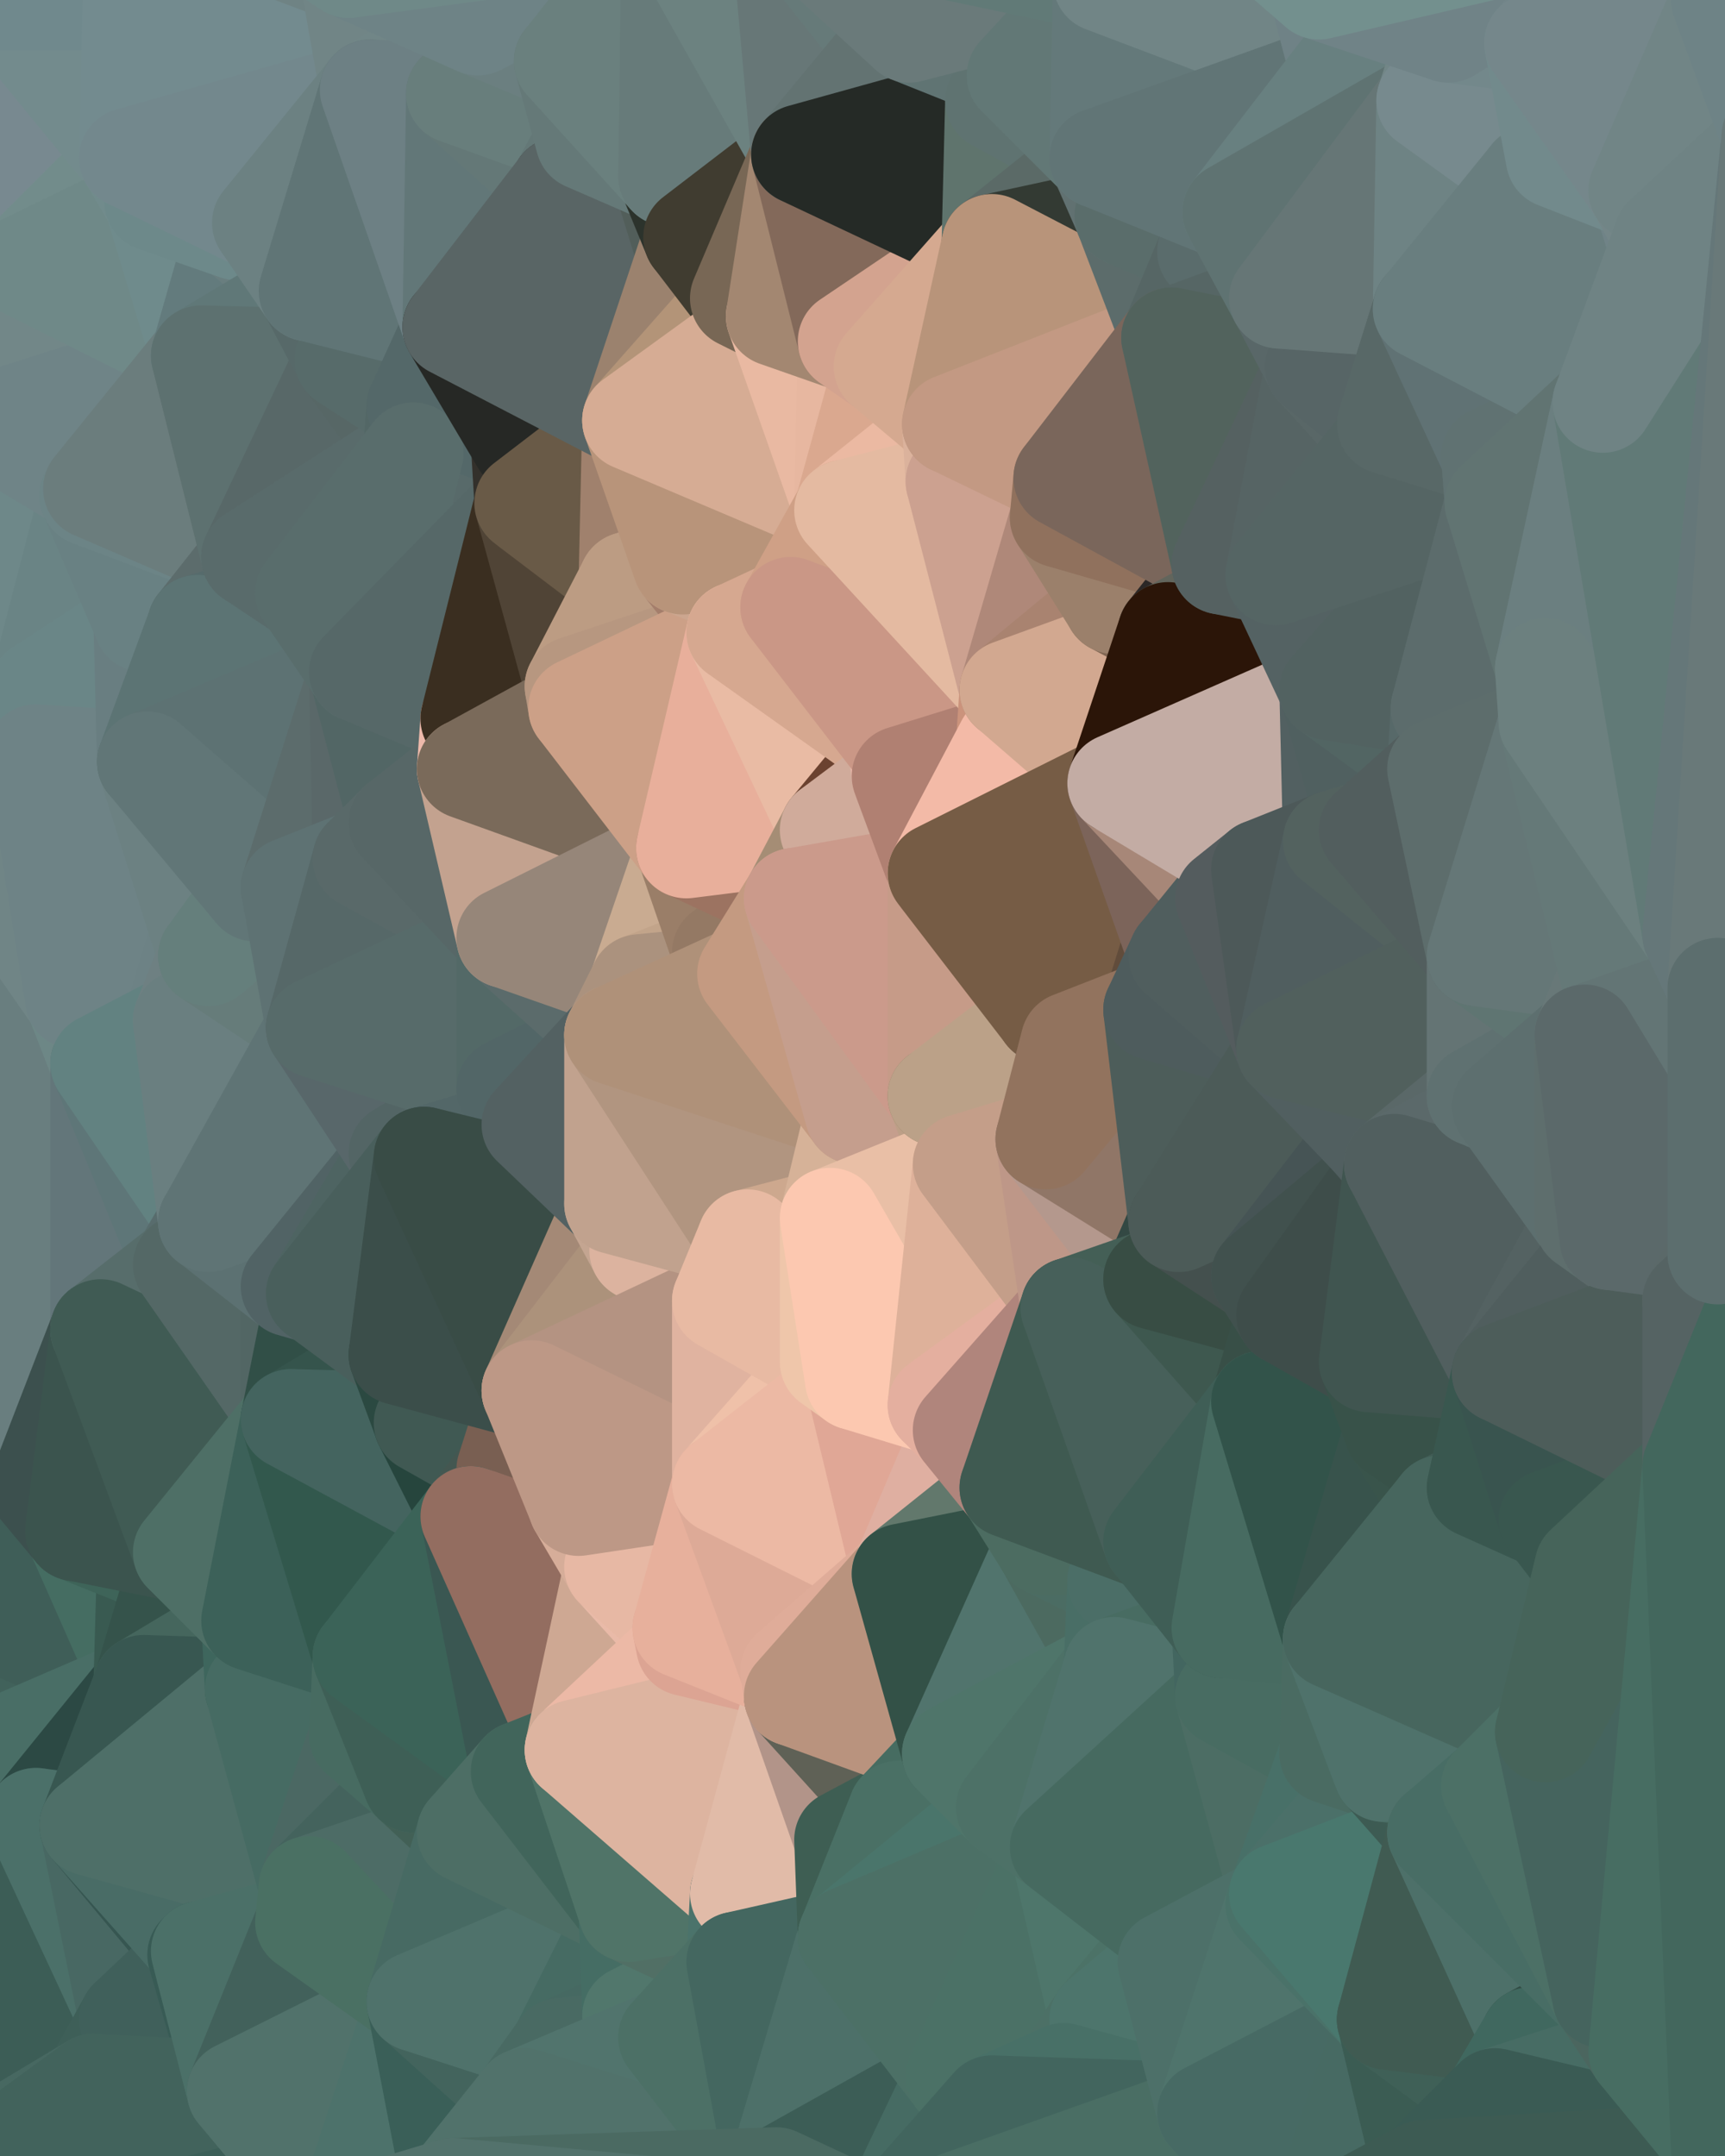 <?xml version="1.0" standalone="yes"?>
<svg width="480" height="600" xmlns="http://www.w3.org/2000/svg" version="1.1" ><polygon points="-34,148 -34,518 -18,222" fill="rgba(105, 126, 129, 1)" stroke="rgba(105, 126, 129, 1)" stroke-width="28" stroke-linejoin="round"/>
		<polygon points="-34,518 -18,444 -18,222" fill="rgba(82, 108, 109, 1)" stroke="rgba(82, 108, 109, 1)" stroke-width="28" stroke-linejoin="round"/>
		<polygon points="-19,204 -34,148 -18,222" fill="rgba(110, 134, 136, 1)" stroke="rgba(110, 134, 136, 1)" stroke-width="28" stroke-linejoin="round"/>
		<polygon points="-34,518 -19,500 -18,444" fill="rgba(74, 109, 102, 1)" stroke="rgba(74, 109, 102, 1)" stroke-width="28" stroke-linejoin="round"/>
		<polygon points="-4,118 -34,148 -3,130" fill="rgba(110, 131, 134, 1)" stroke="rgba(110, 131, 134, 1)" stroke-width="28" stroke-linejoin="round"/>
		<polygon points="-3,574 -34,518 0,599" fill="rgba(75, 110, 103, 1)" stroke="rgba(75, 110, 103, 1)" stroke-width="28" stroke-linejoin="round"/>
		<polygon points="-18,444 -19,500 -4,488" fill="rgba(74, 105, 99, 1)" stroke="rgba(74, 105, 99, 1)" stroke-width="28" stroke-linejoin="round"/>
		<polygon points="-34,148 -4,118 6,74" fill="rgba(111, 132, 135, 1)" stroke="rgba(111, 132, 135, 1)" stroke-width="28" stroke-linejoin="round"/>
		<polygon points="0,0 -34,148 6,74" fill="rgba(116, 140, 142, 1)" stroke="rgba(116, 140, 142, 1)" stroke-width="28" stroke-linejoin="round"/>
		<polygon points="-3,574 0,599 6,592" fill="rgba(52, 87, 83, 1)" stroke="rgba(52, 87, 83, 1)" stroke-width="28" stroke-linejoin="round"/>
		<polygon points="-4,488 -19,500 10,506" fill="rgba(74, 111, 104, 1)" stroke="rgba(74, 111, 104, 1)" stroke-width="28" stroke-linejoin="round"/>
		<polygon points="-19,204 -18,222 10,210" fill="rgba(112, 133, 136, 1)" stroke="rgba(112, 133, 136, 1)" stroke-width="28" stroke-linejoin="round"/>
		<polygon points="-19,204 10,210 11,192" fill="rgba(111, 132, 135, 1)" stroke="rgba(111, 132, 135, 1)" stroke-width="28" stroke-linejoin="round"/>
		<polygon points="-34,148 -19,204 11,192" fill="rgba(113, 137, 139, 1)" stroke="rgba(113, 137, 139, 1)" stroke-width="28" stroke-linejoin="round"/>
		<polygon points="-19,500 -34,518 10,506" fill="rgba(75, 112, 105, 1)" stroke="rgba(75, 112, 105, 1)" stroke-width="28" stroke-linejoin="round"/>
		<polygon points="11,414 -18,444 21,426" fill="rgba(61, 91, 83, 1)" stroke="rgba(61, 91, 83, 1)" stroke-width="28" stroke-linejoin="round"/>
		<polygon points="-3,574 6,592 26,580" fill="rgba(69, 100, 92, 1)" stroke="rgba(69, 100, 92, 1)" stroke-width="28" stroke-linejoin="round"/>
		<polygon points="-3,130 25,138 26,136" fill="rgba(113, 137, 139, 1)" stroke="rgba(113, 137, 139, 1)" stroke-width="28" stroke-linejoin="round"/>
		<polygon points="21,278 28,370 28,296" fill="rgba(99, 123, 123, 1)" stroke="rgba(99, 123, 123, 1)" stroke-width="28" stroke-linejoin="round"/>
		<polygon points="-18,444 11,414 28,370" fill="rgba(79, 99, 98, 1)" stroke="rgba(79, 99, 98, 1)" stroke-width="28" stroke-linejoin="round"/>
		<polygon points="21,278 -18,444 28,370" fill="rgba(94, 115, 116, 1)" stroke="rgba(94, 115, 116, 1)" stroke-width="28" stroke-linejoin="round"/>
		<polygon points="-4,118 -3,130 26,136" fill="rgba(109, 133, 135, 1)" stroke="rgba(109, 133, 135, 1)" stroke-width="28" stroke-linejoin="round"/>
		<polygon points="-3,130 11,192 25,138" fill="rgba(112, 138, 139, 1)" stroke="rgba(112, 138, 139, 1)" stroke-width="28" stroke-linejoin="round"/>
		<polygon points="-18,222 -18,444 21,278" fill="rgba(105, 126, 127, 1)" stroke="rgba(105, 126, 127, 1)" stroke-width="28" stroke-linejoin="round"/>
		<polygon points="-3,130 -34,148 11,192" fill="rgba(110, 136, 137, 1)" stroke="rgba(110, 136, 137, 1)" stroke-width="28" stroke-linejoin="round"/>
		<polygon points="-34,518 -3,574 10,506" fill="rgba(53, 88, 81, 1)" stroke="rgba(53, 88, 81, 1)" stroke-width="28" stroke-linejoin="round"/>
		<polygon points="0,0 6,74 36,44" fill="rgba(120, 137, 144, 1)" stroke="rgba(120, 137, 144, 1)" stroke-width="28" stroke-linejoin="round"/>
		<polygon points="-3,574 26,580 36,562" fill="rgba(78, 115, 107, 1)" stroke="rgba(78, 115, 107, 1)" stroke-width="28" stroke-linejoin="round"/>
		<polygon points="-18,444 -4,488 40,469" fill="rgba(65, 98, 91, 1)" stroke="rgba(65, 98, 91, 1)" stroke-width="28" stroke-linejoin="round"/>
		<polygon points="21,426 -18,444 40,469" fill="rgba(63, 94, 88, 1)" stroke="rgba(63, 94, 88, 1)" stroke-width="28" stroke-linejoin="round"/>
		<polygon points="25,138 11,192 40,173" fill="rgba(106, 132, 133, 1)" stroke="rgba(106, 132, 133, 1)" stroke-width="28" stroke-linejoin="round"/>
		<polygon points="36,44 6,74 43,56" fill="rgba(114, 140, 139, 1)" stroke="rgba(114, 140, 139, 1)" stroke-width="28" stroke-linejoin="round"/>
		<polygon points="11,192 10,210 41,212" fill="rgba(110, 134, 136, 1)" stroke="rgba(110, 134, 136, 1)" stroke-width="28" stroke-linejoin="round"/>
		<polygon points="21,426 40,469 41,434" fill="rgba(69, 109, 98, 1)" stroke="rgba(69, 109, 98, 1)" stroke-width="28" stroke-linejoin="round"/>
		<polygon points="-4,488 10,506 40,469" fill="rgba(73, 110, 102, 1)" stroke="rgba(73, 110, 102, 1)" stroke-width="28" stroke-linejoin="round"/>
		<polygon points="10,506 25,508 40,469" fill="rgba(44, 73, 68, 1)" stroke="rgba(44, 73, 68, 1)" stroke-width="28" stroke-linejoin="round"/>
		<polygon points="0,0 36,44 37,0" fill="rgba(115, 139, 141, 1)" stroke="rgba(115, 139, 141, 1)" stroke-width="28" stroke-linejoin="round"/>
		<polygon points="10,506 -3,574 36,562" fill="rgba(60, 93, 86, 1)" stroke="rgba(60, 93, 86, 1)" stroke-width="28" stroke-linejoin="round"/>
		<polygon points="25,508 10,506 36,562" fill="rgba(75, 112, 105, 1)" stroke="rgba(75, 112, 105, 1)" stroke-width="28" stroke-linejoin="round"/>
		<polygon points="10,210 -18,222 21,278" fill="rgba(112, 133, 134, 1)" stroke="rgba(112, 133, 134, 1)" stroke-width="28" stroke-linejoin="round"/>
		<polygon points="21,278 28,296 51,284" fill="rgba(109, 135, 134, 1)" stroke="rgba(109, 135, 134, 1)" stroke-width="28" stroke-linejoin="round"/>
		<polygon points="40,173 11,192 41,212" fill="rgba(106, 134, 135, 1)" stroke="rgba(106, 134, 135, 1)" stroke-width="28" stroke-linejoin="round"/>
		<polygon points="6,74 -4,118 56,99" fill="rgba(114, 135, 136, 1)" stroke="rgba(114, 135, 136, 1)" stroke-width="28" stroke-linejoin="round"/>
		<polygon points="-4,118 26,136 56,99" fill="rgba(111, 132, 135, 1)" stroke="rgba(111, 132, 135, 1)" stroke-width="28" stroke-linejoin="round"/>
		<polygon points="25,508 36,562 55,544" fill="rgba(72, 104, 99, 1)" stroke="rgba(72, 104, 99, 1)" stroke-width="28" stroke-linejoin="round"/>
		<polygon points="28,296 28,370 51,352" fill="rgba(99, 118, 122, 1)" stroke="rgba(99, 118, 122, 1)" stroke-width="28" stroke-linejoin="round"/>
		<polygon points="41,212 21,278 58,266" fill="rgba(114, 134, 135, 1)" stroke="rgba(114, 134, 135, 1)" stroke-width="28" stroke-linejoin="round"/>
		<polygon points="21,278 51,284 58,266" fill="rgba(109, 130, 133, 1)" stroke="rgba(109, 130, 133, 1)" stroke-width="28" stroke-linejoin="round"/>
		<polygon points="28,296 51,352 58,340" fill="rgba(94, 118, 120, 1)" stroke="rgba(94, 118, 120, 1)" stroke-width="28" stroke-linejoin="round"/>
		<polygon points="43,56 6,74 56,99" fill="rgba(111, 137, 136, 1)" stroke="rgba(111, 137, 136, 1)" stroke-width="28" stroke-linejoin="round"/>
		<polygon points="25,508 55,544 56,543" fill="rgba(54, 86, 81, 1)" stroke="rgba(54, 86, 81, 1)" stroke-width="28" stroke-linejoin="round"/>
		<polygon points="10,210 21,278 41,212" fill="rgba(110, 131, 134, 1)" stroke="rgba(110, 131, 134, 1)" stroke-width="28" stroke-linejoin="round"/>
		<polygon points="36,562 26,580 66,582" fill="rgba(62, 95, 88, 1)" stroke="rgba(62, 95, 88, 1)" stroke-width="28" stroke-linejoin="round"/>
		<polygon points="40,173 41,212 55,174" fill="rgba(105, 126, 129, 1)" stroke="rgba(105, 126, 129, 1)" stroke-width="28" stroke-linejoin="round"/>
		<polygon points="41,434 40,469 51,432" fill="rgba(57, 90, 81, 1)" stroke="rgba(57, 90, 81, 1)" stroke-width="28" stroke-linejoin="round"/>
		<polygon points="21,426 41,434 51,432" fill="rgba(62, 100, 89, 1)" stroke="rgba(62, 100, 89, 1)" stroke-width="28" stroke-linejoin="round"/>
		<polygon points="51,432 40,469 70,451" fill="rgba(53, 83, 75, 1)" stroke="rgba(53, 83, 75, 1)" stroke-width="28" stroke-linejoin="round"/>
		<polygon points="40,173 55,174 70,155" fill="rgba(107, 128, 129, 1)" stroke="rgba(107, 128, 129, 1)" stroke-width="28" stroke-linejoin="round"/>
		<polygon points="25,138 40,173 70,155" fill="rgba(105, 129, 131, 1)" stroke="rgba(105, 129, 131, 1)" stroke-width="28" stroke-linejoin="round"/>
		<polygon points="43,56 56,99 66,64" fill="rgba(111, 139, 140, 1)" stroke="rgba(111, 139, 140, 1)" stroke-width="28" stroke-linejoin="round"/>
		<polygon points="41,212 58,266 71,248" fill="rgba(108, 129, 130, 1)" stroke="rgba(108, 129, 130, 1)" stroke-width="28" stroke-linejoin="round"/>
		<polygon points="26,136 25,138 70,155" fill="rgba(108, 132, 134, 1)" stroke="rgba(108, 132, 134, 1)" stroke-width="28" stroke-linejoin="round"/>
		<polygon points="0,0 37,0 67,-29" fill="rgba(112, 137, 141, 1)" stroke="rgba(112, 137, 141, 1)" stroke-width="28" stroke-linejoin="round"/>
		<polygon points="11,414 21,426 28,370" fill="rgba(60, 80, 78, 1)" stroke="rgba(60, 80, 78, 1)" stroke-width="28" stroke-linejoin="round"/>
		<polygon points="70,451 40,469 71,470" fill="rgba(69, 102, 93, 1)" stroke="rgba(69, 102, 93, 1)" stroke-width="28" stroke-linejoin="round"/>
		<polygon points="55,544 36,562 66,582" fill="rgba(64, 96, 91, 1)" stroke="rgba(64, 96, 91, 1)" stroke-width="28" stroke-linejoin="round"/>
		<polygon points="51,284 28,296 58,340" fill="rgba(98, 130, 129, 1)" stroke="rgba(98, 130, 129, 1)" stroke-width="28" stroke-linejoin="round"/>
		<polygon points="28,370 21,426 51,432" fill="rgba(59, 84, 78, 1)" stroke="rgba(59, 84, 78, 1)" stroke-width="28" stroke-linejoin="round"/>
		<polygon points="58,340 51,352 81,358" fill="rgba(88, 108, 109, 1)" stroke="rgba(88, 108, 109, 1)" stroke-width="28" stroke-linejoin="round"/>
		<polygon points="51,352 28,370 81,395" fill="rgba(87, 109, 107, 1)" stroke="rgba(87, 109, 107, 1)" stroke-width="28" stroke-linejoin="round"/>
		<polygon points="28,370 51,432 81,395" fill="rgba(64, 91, 84, 1)" stroke="rgba(64, 91, 84, 1)" stroke-width="28" stroke-linejoin="round"/>
		<polygon points="56,99 26,136 70,155" fill="rgba(107, 125, 125, 1)" stroke="rgba(107, 125, 125, 1)" stroke-width="28" stroke-linejoin="round"/>
		<polygon points="56,543 85,535 86,525" fill="rgba(73, 110, 102, 1)" stroke="rgba(73, 110, 102, 1)" stroke-width="28" stroke-linejoin="round"/>
		<polygon points="66,64 56,99 86,81" fill="rgba(99, 123, 125, 1)" stroke="rgba(99, 123, 125, 1)" stroke-width="28" stroke-linejoin="round"/>
		<polygon points="73,62 66,64 86,81" fill="rgba(105, 126, 127, 1)" stroke="rgba(105, 126, 127, 1)" stroke-width="28" stroke-linejoin="round"/>
		<polygon points="70,155 55,174 85,165" fill="rgba(92, 108, 108, 1)" stroke="rgba(92, 108, 108, 1)" stroke-width="28" stroke-linejoin="round"/>
		<polygon points="40,469 25,508 71,470" fill="rgba(56, 87, 81, 1)" stroke="rgba(56, 87, 81, 1)" stroke-width="28" stroke-linejoin="round"/>
		<polygon points="58,266 51,284 88,286" fill="rgba(110, 128, 130, 1)" stroke="rgba(110, 128, 130, 1)" stroke-width="28" stroke-linejoin="round"/>
		<polygon points="25,508 56,543 86,525" fill="rgba(73, 108, 102, 1)" stroke="rgba(73, 108, 102, 1)" stroke-width="28" stroke-linejoin="round"/>
		<polygon points="71,470 25,508 86,525" fill="rgba(78, 111, 104, 1)" stroke="rgba(78, 111, 104, 1)" stroke-width="28" stroke-linejoin="round"/>
		<polygon points="51,352 81,395 81,358" fill="rgba(84, 104, 102, 1)" stroke="rgba(84, 104, 102, 1)" stroke-width="28" stroke-linejoin="round"/>
		<polygon points="36,44 43,56 73,62" fill="rgba(113, 139, 140, 1)" stroke="rgba(113, 139, 140, 1)" stroke-width="28" stroke-linejoin="round"/>
		<polygon points="43,56 66,64 73,62" fill="rgba(109, 137, 138, 1)" stroke="rgba(109, 137, 138, 1)" stroke-width="28" stroke-linejoin="round"/>
		<polygon points="56,543 55,544 66,582" fill="rgba(56, 91, 85, 1)" stroke="rgba(56, 91, 85, 1)" stroke-width="28" stroke-linejoin="round"/>
		<polygon points="6,592 0,599 26,580" fill="rgba(71, 104, 97, 1)" stroke="rgba(71, 104, 97, 1)" stroke-width="28" stroke-linejoin="round"/>
		<polygon points="86,81 56,99 96,100" fill="rgba(96, 120, 120, 1)" stroke="rgba(96, 120, 120, 1)" stroke-width="28" stroke-linejoin="round"/>
		<polygon points="67,-29 37,0 97,-9" fill="rgba(116, 137, 138, 1)" stroke="rgba(116, 137, 138, 1)" stroke-width="28" stroke-linejoin="round"/>
		<polygon points="66,582 0,599 96,618" fill="rgba(60, 95, 88, 1)" stroke="rgba(60, 95, 88, 1)" stroke-width="28" stroke-linejoin="round"/>
		<polygon points="81,358 81,395 88,360" fill="rgba(82, 102, 100, 1)" stroke="rgba(82, 102, 100, 1)" stroke-width="28" stroke-linejoin="round"/>
		<polygon points="51,284 58,340 88,286" fill="rgba(106, 127, 128, 1)" stroke="rgba(106, 127, 128, 1)" stroke-width="28" stroke-linejoin="round"/>
		<polygon points="81,247 58,266 88,286" fill="rgba(102, 124, 122, 1)" stroke="rgba(102, 124, 122, 1)" stroke-width="28" stroke-linejoin="round"/>
		<polygon points="71,248 58,266 81,247" fill="rgba(101, 127, 124, 1)" stroke="rgba(101, 127, 124, 1)" stroke-width="28" stroke-linejoin="round"/>
		<polygon points="26,580 0,599 66,582" fill="rgba(66, 99, 92, 1)" stroke="rgba(66, 99, 92, 1)" stroke-width="28" stroke-linejoin="round"/>
		<polygon points="85,165 55,174 100,187" fill="rgba(86, 107, 108, 1)" stroke="rgba(86, 107, 108, 1)" stroke-width="28" stroke-linejoin="round"/>
		<polygon points="70,451 71,470 101,461" fill="rgba(62, 102, 93, 1)" stroke="rgba(62, 102, 93, 1)" stroke-width="28" stroke-linejoin="round"/>
		<polygon points="56,543 66,582 85,535" fill="rgba(75, 112, 104, 1)" stroke="rgba(75, 112, 104, 1)" stroke-width="28" stroke-linejoin="round"/>
		<polygon points="97,-9 37,0 103,25" fill="rgba(111, 131, 132, 1)" stroke="rgba(111, 131, 132, 1)" stroke-width="28" stroke-linejoin="round"/>
		<polygon points="37,0 36,44 103,25" fill="rgba(115, 139, 143, 1)" stroke="rgba(115, 139, 143, 1)" stroke-width="28" stroke-linejoin="round"/>
		<polygon points="36,44 73,62 103,25" fill="rgba(115, 136, 141, 1)" stroke="rgba(115, 136, 141, 1)" stroke-width="28" stroke-linejoin="round"/>
		<polygon points="71,470 100,483 101,461" fill="rgba(57, 95, 84, 1)" stroke="rgba(57, 95, 84, 1)" stroke-width="28" stroke-linejoin="round"/>
		<polygon points="71,470 86,525 100,483" fill="rgba(70, 107, 99, 1)" stroke="rgba(70, 107, 99, 1)" stroke-width="28" stroke-linejoin="round"/>
		<polygon points="55,174 41,212 100,187" fill="rgba(92, 116, 116, 1)" stroke="rgba(92, 116, 116, 1)" stroke-width="28" stroke-linejoin="round"/>
		<polygon points="41,212 81,247 100,187" fill="rgba(93, 114, 115, 1)" stroke="rgba(93, 114, 115, 1)" stroke-width="28" stroke-linejoin="round"/>
		<polygon points="56,99 70,155 96,100" fill="rgba(93, 113, 112, 1)" stroke="rgba(93, 113, 112, 1)" stroke-width="28" stroke-linejoin="round"/>
		<polygon points="41,212 71,248 81,247" fill="rgba(97, 118, 119, 1)" stroke="rgba(97, 118, 119, 1)" stroke-width="28" stroke-linejoin="round"/>
		<polygon points="51,432 70,451 81,395" fill="rgba(78, 111, 102, 1)" stroke="rgba(78, 111, 102, 1)" stroke-width="28" stroke-linejoin="round"/>
		<polygon points="58,340 81,358 111,321" fill="rgba(92, 113, 114, 1)" stroke="rgba(92, 113, 114, 1)" stroke-width="28" stroke-linejoin="round"/>
		<polygon points="88,286 58,340 111,321" fill="rgba(95, 116, 117, 1)" stroke="rgba(95, 116, 117, 1)" stroke-width="28" stroke-linejoin="round"/>
		<polygon points="88,360 81,395 111,377" fill="rgba(49, 79, 71, 1)" stroke="rgba(49, 79, 71, 1)" stroke-width="28" stroke-linejoin="round"/>
		<polygon points="100,187 81,247 101,239" fill="rgba(92, 108, 108, 1)" stroke="rgba(92, 108, 108, 1)" stroke-width="28" stroke-linejoin="round"/>
		<polygon points="96,100 70,155 115,126" fill="rgba(88, 104, 104, 1)" stroke="rgba(88, 104, 104, 1)" stroke-width="28" stroke-linejoin="round"/>
		<polygon points="81,358 88,360 111,321" fill="rgba(81, 99, 101, 1)" stroke="rgba(81, 99, 101, 1)" stroke-width="28" stroke-linejoin="round"/>
		<polygon points="100,187 101,239 111,229" fill="rgba(90, 104, 105, 1)" stroke="rgba(90, 104, 105, 1)" stroke-width="28" stroke-linejoin="round"/>
		<polygon points="96,100 115,126 116,113" fill="rgba(87, 103, 102, 1)" stroke="rgba(87, 103, 102, 1)" stroke-width="28" stroke-linejoin="round"/>
		<polygon points="85,535 66,582 116,557" fill="rgba(66, 97, 91, 1)" stroke="rgba(66, 97, 91, 1)" stroke-width="28" stroke-linejoin="round"/>
		<polygon points="100,483 86,525 115,496" fill="rgba(75, 104, 99, 1)" stroke="rgba(75, 104, 99, 1)" stroke-width="28" stroke-linejoin="round"/>
		<polygon points="111,377 81,395 118,396" fill="rgba(53, 84, 76, 1)" stroke="rgba(53, 84, 76, 1)" stroke-width="28" stroke-linejoin="round"/>
		<polygon points="70,155 85,165 115,126" fill="rgba(89, 107, 107, 1)" stroke="rgba(89, 107, 107, 1)" stroke-width="28" stroke-linejoin="round"/>
		<polygon points="81,247 88,286 101,239" fill="rgba(94, 114, 115, 1)" stroke="rgba(94, 114, 115, 1)" stroke-width="28" stroke-linejoin="round"/>
		<polygon points="86,81 96,100 126,91" fill="rgba(87, 105, 105, 1)" stroke="rgba(87, 105, 105, 1)" stroke-width="28" stroke-linejoin="round"/>
		<polygon points="96,100 116,113 126,91" fill="rgba(87, 107, 106, 1)" stroke="rgba(87, 107, 106, 1)" stroke-width="28" stroke-linejoin="round"/>
		<polygon points="81,395 70,451 101,461" fill="rgba(60, 97, 89, 1)" stroke="rgba(60, 97, 89, 1)" stroke-width="28" stroke-linejoin="round"/>
		<polygon points="100,187 130,214 131,200" fill="rgba(87, 105, 105, 1)" stroke="rgba(87, 105, 105, 1)" stroke-width="28" stroke-linejoin="round"/>
		<polygon points="81,395 101,461 131,422" fill="rgba(50, 88, 77, 1)" stroke="rgba(50, 88, 77, 1)" stroke-width="28" stroke-linejoin="round"/>
		<polygon points="118,396 81,395 131,422" fill="rgba(68, 100, 95, 1)" stroke="rgba(68, 100, 95, 1)" stroke-width="28" stroke-linejoin="round"/>
		<polygon points="115,496 86,525 130,510" fill="rgba(68, 99, 93, 1)" stroke="rgba(68, 99, 93, 1)" stroke-width="28" stroke-linejoin="round"/>
		<polygon points="100,187 111,229 130,214" fill="rgba(82, 102, 101, 1)" stroke="rgba(82, 102, 101, 1)" stroke-width="28" stroke-linejoin="round"/>
		<polygon points="66,582 96,618 116,557" fill="rgba(81, 114, 107, 1)" stroke="rgba(81, 114, 107, 1)" stroke-width="28" stroke-linejoin="round"/>
		<polygon points="97,-9 103,25 133,7" fill="rgba(113, 133, 134, 1)" stroke="rgba(113, 133, 134, 1)" stroke-width="28" stroke-linejoin="round"/>
		<polygon points="103,25 127,26 133,7" fill="rgba(113, 134, 135, 1)" stroke="rgba(113, 134, 135, 1)" stroke-width="28" stroke-linejoin="round"/>
		<polygon points="86,525 116,557 130,510" fill="rgba(77, 108, 102, 1)" stroke="rgba(77, 108, 102, 1)" stroke-width="28" stroke-linejoin="round"/>
		<polygon points="116,557 96,618 126,609" fill="rgba(77, 114, 107, 1)" stroke="rgba(77, 114, 107, 1)" stroke-width="28" stroke-linejoin="round"/>
		<polygon points="111,321 88,360 118,322" fill="rgba(78, 100, 98, 1)" stroke="rgba(78, 100, 98, 1)" stroke-width="28" stroke-linejoin="round"/>
		<polygon points="86,525 85,535 116,557" fill="rgba(74, 112, 99, 1)" stroke="rgba(74, 112, 99, 1)" stroke-width="28" stroke-linejoin="round"/>
		<polygon points="73,62 86,81 103,25" fill="rgba(108, 129, 130, 1)" stroke="rgba(108, 129, 130, 1)" stroke-width="28" stroke-linejoin="round"/>
		<polygon points="118,396 131,422 141,409" fill="rgba(38, 69, 61, 1)" stroke="rgba(38, 69, 61, 1)" stroke-width="28" stroke-linejoin="round"/>
		<polygon points="88,286 111,321 141,303" fill="rgba(88, 103, 106, 1)" stroke="rgba(88, 103, 106, 1)" stroke-width="28" stroke-linejoin="round"/>
		<polygon points="111,321 118,322 141,303" fill="rgba(83, 101, 101, 1)" stroke="rgba(83, 101, 101, 1)" stroke-width="28" stroke-linejoin="round"/>
		<polygon points="101,239 88,286 141,261" fill="rgba(86, 104, 104, 1)" stroke="rgba(86, 104, 104, 1)" stroke-width="28" stroke-linejoin="round"/>
		<polygon points="111,229 101,239 141,261" fill="rgba(89, 105, 105, 1)" stroke="rgba(89, 105, 105, 1)" stroke-width="28" stroke-linejoin="round"/>
		<polygon points="88,360 111,377 118,322" fill="rgba(73, 95, 92, 1)" stroke="rgba(73, 95, 92, 1)" stroke-width="28" stroke-linejoin="round"/>
		<polygon points="115,496 130,510 145,493" fill="rgba(66, 96, 86, 1)" stroke="rgba(66, 96, 86, 1)" stroke-width="28" stroke-linejoin="round"/>
		<polygon points="116,113 115,126 145,123" fill="rgba(83, 103, 102, 1)" stroke="rgba(83, 103, 102, 1)" stroke-width="28" stroke-linejoin="round"/>
		<polygon points="101,461 100,483 115,496" fill="rgba(71, 107, 97, 1)" stroke="rgba(71, 107, 97, 1)" stroke-width="28" stroke-linejoin="round"/>
		<polygon points="145,123 115,126 146,140" fill="rgba(80, 96, 95, 1)" stroke="rgba(80, 96, 95, 1)" stroke-width="28" stroke-linejoin="round"/>
		<polygon points="116,557 126,609 146,584" fill="rgba(58, 95, 88, 1)" stroke="rgba(58, 95, 88, 1)" stroke-width="28" stroke-linejoin="round"/>
		<polygon points="103,25 86,81 126,91" fill="rgba(96, 117, 118, 1)" stroke="rgba(96, 117, 118, 1)" stroke-width="28" stroke-linejoin="round"/>
		<polygon points="141,303 118,322 148,313" fill="rgba(84, 102, 102, 1)" stroke="rgba(84, 102, 102, 1)" stroke-width="28" stroke-linejoin="round"/>
		<polygon points="111,377 118,396 148,387" fill="rgba(43, 73, 65, 1)" stroke="rgba(43, 73, 65, 1)" stroke-width="28" stroke-linejoin="round"/>
		<polygon points="118,396 141,409 148,387" fill="rgba(64, 89, 83, 1)" stroke="rgba(64, 89, 83, 1)" stroke-width="28" stroke-linejoin="round"/>
		<polygon points="115,126 100,187 146,140" fill="rgba(88, 106, 106, 1)" stroke="rgba(88, 106, 106, 1)" stroke-width="28" stroke-linejoin="round"/>
		<polygon points="101,461 115,496 145,493" fill="rgba(62, 95, 86, 1)" stroke="rgba(62, 95, 86, 1)" stroke-width="28" stroke-linejoin="round"/>
		<polygon points="126,91 116,113 145,123" fill="rgba(84, 104, 105, 1)" stroke="rgba(84, 104, 105, 1)" stroke-width="28" stroke-linejoin="round"/>
		<polygon points="141,261 88,286 141,303" fill="rgba(87, 107, 106, 1)" stroke="rgba(87, 107, 106, 1)" stroke-width="28" stroke-linejoin="round"/>
		<polygon points="103,25 126,91 127,26" fill="rgba(109, 128, 132, 1)" stroke="rgba(109, 128, 132, 1)" stroke-width="28" stroke-linejoin="round"/>
		<polygon points="85,165 100,187 115,126" fill="rgba(89, 109, 108, 1)" stroke="rgba(89, 109, 108, 1)" stroke-width="28" stroke-linejoin="round"/>
		<polygon points="116,557 146,584 156,570" fill="rgba(67, 100, 93, 1)" stroke="rgba(67, 100, 93, 1)" stroke-width="28" stroke-linejoin="round"/>
		<polygon points="127,26 126,91 156,52" fill="rgba(98, 119, 120, 1)" stroke="rgba(98, 119, 120, 1)" stroke-width="28" stroke-linejoin="round"/>
		<polygon points="133,7 127,26 157,17" fill="rgba(109, 128, 132, 1)" stroke="rgba(109, 128, 132, 1)" stroke-width="28" stroke-linejoin="round"/>
		<polygon points="100,187 131,200 146,140" fill="rgba(86, 104, 104, 1)" stroke="rgba(86, 104, 104, 1)" stroke-width="28" stroke-linejoin="round"/>
		<polygon points="130,214 111,229 141,261" fill="rgba(87, 103, 103, 1)" stroke="rgba(87, 103, 103, 1)" stroke-width="28" stroke-linejoin="round"/>
		<polygon points="141,409 131,422 161,419" fill="rgba(68, 87, 81, 1)" stroke="rgba(68, 87, 81, 1)" stroke-width="28" stroke-linejoin="round"/>
		<polygon points="160,191 131,200 161,197" fill="rgba(104, 82, 71, 1)" stroke="rgba(104, 82, 71, 1)" stroke-width="28" stroke-linejoin="round"/>
		<polygon points="127,26 156,52 163,39" fill="rgba(100, 120, 119, 1)" stroke="rgba(100, 120, 119, 1)" stroke-width="28" stroke-linejoin="round"/>
		<polygon points="157,17 127,26 163,39" fill="rgba(104, 126, 124, 1)" stroke="rgba(104, 126, 124, 1)" stroke-width="28" stroke-linejoin="round"/>
		<polygon points="131,200 130,214 161,197" fill="rgba(237, 185, 171, 1)" stroke="rgba(237, 185, 171, 1)" stroke-width="28" stroke-linejoin="round"/>
		<polygon points="146,140 131,200 160,191" fill="rgba(58, 46, 32, 1)" stroke="rgba(58, 46, 32, 1)" stroke-width="28" stroke-linejoin="round"/>
		<polygon points="148,313 118,322 171,335" fill="rgba(83, 103, 104, 1)" stroke="rgba(83, 103, 104, 1)" stroke-width="28" stroke-linejoin="round"/>
		<polygon points="161,419 131,422 171,436" fill="rgba(149, 121, 100, 1)" stroke="rgba(149, 121, 100, 1)" stroke-width="28" stroke-linejoin="round"/>
		<polygon points="141,261 141,303 171,288" fill="rgba(83, 105, 103, 1)" stroke="rgba(83, 105, 103, 1)" stroke-width="28" stroke-linejoin="round"/>
		<polygon points="141,303 148,313 171,288" fill="rgba(82, 102, 103, 1)" stroke="rgba(82, 102, 103, 1)" stroke-width="28" stroke-linejoin="round"/>
		<polygon points="148,387 141,409 161,419" fill="rgba(121, 95, 82, 1)" stroke="rgba(121, 95, 82, 1)" stroke-width="28" stroke-linejoin="round"/>
		<polygon points="118,322 111,377 148,387" fill="rgba(59, 78, 74, 1)" stroke="rgba(59, 78, 74, 1)" stroke-width="28" stroke-linejoin="round"/>
		<polygon points="131,422 101,461 145,493" fill="rgba(59, 99, 88, 1)" stroke="rgba(59, 99, 88, 1)" stroke-width="28" stroke-linejoin="round"/>
		<polygon points="130,510 116,557 175,532" fill="rgba(71, 106, 99, 1)" stroke="rgba(71, 106, 99, 1)" stroke-width="28" stroke-linejoin="round"/>
		<polygon points="146,140 160,191 175,162" fill="rgba(80, 68, 54, 1)" stroke="rgba(80, 68, 54, 1)" stroke-width="28" stroke-linejoin="round"/>
		<polygon points="118,322 148,387 171,335" fill="rgba(57, 76, 70, 1)" stroke="rgba(57, 76, 70, 1)" stroke-width="28" stroke-linejoin="round"/>
		<polygon points="131,422 145,493 160,487" fill="rgba(58, 87, 82, 1)" stroke="rgba(58, 87, 82, 1)" stroke-width="28" stroke-linejoin="round"/>
		<polygon points="116,557 156,570 175,532" fill="rgba(79, 114, 107, 1)" stroke="rgba(79, 114, 107, 1)" stroke-width="28" stroke-linejoin="round"/>
		<polygon points="131,422 160,487 171,436" fill="rgba(147, 109, 96, 1)" stroke="rgba(147, 109, 96, 1)" stroke-width="28" stroke-linejoin="round"/>
		<polygon points="171,335 148,387 178,348" fill="rgba(164, 137, 118, 1)" stroke="rgba(164, 137, 118, 1)" stroke-width="28" stroke-linejoin="round"/>
		<polygon points="141,261 171,288 178,274" fill="rgba(91, 107, 107, 1)" stroke="rgba(91, 107, 107, 1)" stroke-width="28" stroke-linejoin="round"/>
		<polygon points="145,123 146,140 176,117" fill="rgba(51, 48, 43, 1)" stroke="rgba(51, 48, 43, 1)" stroke-width="28" stroke-linejoin="round"/>
		<polygon points="126,91 145,123 176,117" fill="rgba(38, 40, 37, 1)" stroke="rgba(38, 40, 37, 1)" stroke-width="28" stroke-linejoin="round"/>
		<polygon points="175,532 156,570 176,561" fill="rgba(70, 107, 99, 1)" stroke="rgba(70, 107, 99, 1)" stroke-width="28" stroke-linejoin="round"/>
		<polygon points="145,493 130,510 175,532" fill="rgba(77, 110, 101, 1)" stroke="rgba(77, 110, 101, 1)" stroke-width="28" stroke-linejoin="round"/>
		<polygon points="160,487 145,493 175,532" fill="rgba(65, 101, 91, 1)" stroke="rgba(65, 101, 91, 1)" stroke-width="28" stroke-linejoin="round"/>
		<polygon points="163,39 156,52 186,49" fill="rgba(100, 120, 119, 1)" stroke="rgba(100, 120, 119, 1)" stroke-width="28" stroke-linejoin="round"/>
		<polygon points="133,7 157,17 187,-21" fill="rgba(107, 127, 128, 1)" stroke="rgba(107, 127, 128, 1)" stroke-width="28" stroke-linejoin="round"/>
		<polygon points="176,561 156,570 186,567" fill="rgba(70, 105, 98, 1)" stroke="rgba(70, 105, 98, 1)" stroke-width="28" stroke-linejoin="round"/>
		<polygon points="171,436 160,487 191,458" fill="rgba(206, 168, 147, 1)" stroke="rgba(206, 168, 147, 1)" stroke-width="28" stroke-linejoin="round"/>
		<polygon points="190,453 171,436 191,458" fill="rgba(233, 186, 168, 1)" stroke="rgba(233, 186, 168, 1)" stroke-width="28" stroke-linejoin="round"/>
		<polygon points="130,214 141,261 191,236" fill="rgba(195, 162, 143, 1)" stroke="rgba(195, 162, 143, 1)" stroke-width="28" stroke-linejoin="round"/>
		<polygon points="161,197 130,214 191,236" fill="rgba(122, 106, 90, 1)" stroke="rgba(122, 106, 90, 1)" stroke-width="28" stroke-linejoin="round"/>
		<polygon points="146,140 175,162 176,117" fill="rgba(105, 90, 71, 1)" stroke="rgba(105, 90, 71, 1)" stroke-width="28" stroke-linejoin="round"/>
		<polygon points="156,52 176,117 193,66" fill="rgba(28, 32, 31, 1)" stroke="rgba(28, 32, 31, 1)" stroke-width="28" stroke-linejoin="round"/>
		<polygon points="186,49 156,52 193,66" fill="rgba(82, 94, 90, 1)" stroke="rgba(82, 94, 90, 1)" stroke-width="28" stroke-linejoin="round"/>
		<polygon points="141,261 178,274 191,236" fill="rgba(150, 134, 121, 1)" stroke="rgba(150, 134, 121, 1)" stroke-width="28" stroke-linejoin="round"/>
		<polygon points="176,117 175,162 190,157" fill="rgba(160, 129, 109, 1)" stroke="rgba(160, 129, 109, 1)" stroke-width="28" stroke-linejoin="round"/>
		<polygon points="97,-9 133,7 187,-21" fill="rgba(110, 131, 134, 1)" stroke="rgba(110, 131, 134, 1)" stroke-width="28" stroke-linejoin="round"/>
		<polygon points="156,52 126,91 176,117" fill="rgba(89, 101, 101, 1)" stroke="rgba(89, 101, 101, 1)" stroke-width="28" stroke-linejoin="round"/>
		<polygon points="171,288 148,313 171,335" fill="rgba(83, 97, 98, 1)" stroke="rgba(83, 97, 98, 1)" stroke-width="28" stroke-linejoin="round"/>
		<polygon points="191,236 178,274 201,265" fill="rgba(201, 171, 145, 1)" stroke="rgba(201, 171, 145, 1)" stroke-width="28" stroke-linejoin="round"/>
		<polygon points="161,419 171,436 201,413" fill="rgba(214, 173, 153, 1)" stroke="rgba(214, 173, 153, 1)" stroke-width="28" stroke-linejoin="round"/>
		<polygon points="156,570 146,584 186,567" fill="rgba(73, 106, 99, 1)" stroke="rgba(73, 106, 99, 1)" stroke-width="28" stroke-linejoin="round"/>
		<polygon points="190,157 175,162 205,176" fill="rgba(191, 159, 136, 1)" stroke="rgba(191, 159, 136, 1)" stroke-width="28" stroke-linejoin="round"/>
		<polygon points="175,532 176,561 205,546" fill="rgba(69, 109, 100, 1)" stroke="rgba(69, 109, 100, 1)" stroke-width="28" stroke-linejoin="round"/>
		<polygon points="176,561 186,567 205,546" fill="rgba(81, 119, 108, 1)" stroke="rgba(81, 119, 108, 1)" stroke-width="28" stroke-linejoin="round"/>
		<polygon points="178,348 148,387 201,362" fill="rgba(172, 146, 123, 1)" stroke="rgba(172, 146, 123, 1)" stroke-width="28" stroke-linejoin="round"/>
		<polygon points="193,66 176,117 206,83" fill="rgba(155, 130, 110, 1)" stroke="rgba(155, 130, 110, 1)" stroke-width="28" stroke-linejoin="round"/>
		<polygon points="175,162 160,191 205,176" fill="rgba(188, 156, 131, 1)" stroke="rgba(188, 156, 131, 1)" stroke-width="28" stroke-linejoin="round"/>
		<polygon points="201,265 178,274 208,271" fill="rgba(194, 164, 138, 1)" stroke="rgba(194, 164, 138, 1)" stroke-width="28" stroke-linejoin="round"/>
		<polygon points="171,335 178,348 208,345" fill="rgba(196, 165, 145, 1)" stroke="rgba(196, 165, 145, 1)" stroke-width="28" stroke-linejoin="round"/>
		<polygon points="178,348 201,362 208,345" fill="rgba(220, 179, 159, 1)" stroke="rgba(220, 179, 159, 1)" stroke-width="28" stroke-linejoin="round"/>
		<polygon points="175,532 205,546 206,527" fill="rgba(81, 111, 101, 1)" stroke="rgba(81, 111, 101, 1)" stroke-width="28" stroke-linejoin="round"/>
		<polygon points="160,191 161,197 205,176" fill="rgba(183, 151, 128, 1)" stroke="rgba(183, 151, 128, 1)" stroke-width="28" stroke-linejoin="round"/>
		<polygon points="148,387 201,413 201,362" fill="rgba(180, 147, 130, 1)" stroke="rgba(180, 147, 130, 1)" stroke-width="28" stroke-linejoin="round"/>
		<polygon points="171,436 190,453 201,413" fill="rgba(231, 184, 164, 1)" stroke="rgba(231, 184, 164, 1)" stroke-width="28" stroke-linejoin="round"/>
		<polygon points="148,387 161,419 201,413" fill="rgba(189, 152, 134, 1)" stroke="rgba(189, 152, 134, 1)" stroke-width="28" stroke-linejoin="round"/>
		<polygon points="157,17 163,39 186,49" fill="rgba(101, 121, 120, 1)" stroke="rgba(101, 121, 120, 1)" stroke-width="28" stroke-linejoin="round"/>
		<polygon points="186,567 146,584 216,606" fill="rgba(81, 116, 109, 1)" stroke="rgba(81, 116, 109, 1)" stroke-width="28" stroke-linejoin="round"/>
		<polygon points="146,584 126,609 216,606" fill="rgba(81, 114, 107, 1)" stroke="rgba(81, 114, 107, 1)" stroke-width="28" stroke-linejoin="round"/>
		<polygon points="178,274 171,288 208,271" fill="rgba(171, 146, 126, 1)" stroke="rgba(171, 146, 126, 1)" stroke-width="28" stroke-linejoin="round"/>
		<polygon points="160,487 175,532 206,527" fill="rgba(80, 116, 104, 1)" stroke="rgba(80, 116, 104, 1)" stroke-width="28" stroke-linejoin="round"/>
		<polygon points="220,465 191,458 221,472" fill="rgba(232, 181, 164, 1)" stroke="rgba(232, 181, 164, 1)" stroke-width="28" stroke-linejoin="round"/>
		<polygon points="191,236 201,265 221,250" fill="rgba(154, 126, 104, 1)" stroke="rgba(154, 126, 104, 1)" stroke-width="28" stroke-linejoin="round"/>
		<polygon points="67,-29 97,-9 187,-21" fill="rgba(111, 137, 136, 1)" stroke="rgba(111, 137, 136, 1)" stroke-width="28" stroke-linejoin="round"/>
		<polygon points="186,49 193,66 223,43" fill="rgba(44, 51, 44, 1)" stroke="rgba(44, 51, 44, 1)" stroke-width="28" stroke-linejoin="round"/>
		<polygon points="191,458 160,487 221,472" fill="rgba(236, 185, 166, 1)" stroke="rgba(236, 185, 166, 1)" stroke-width="28" stroke-linejoin="round"/>
		<polygon points="160,487 206,527 221,472" fill="rgba(221, 180, 160, 1)" stroke="rgba(221, 180, 160, 1)" stroke-width="28" stroke-linejoin="round"/>
		<polygon points="201,265 208,271 221,250" fill="rgba(148, 121, 100, 1)" stroke="rgba(148, 121, 100, 1)" stroke-width="28" stroke-linejoin="round"/>
		<polygon points="190,453 191,458 220,465" fill="rgba(220, 164, 147, 1)" stroke="rgba(220, 164, 147, 1)" stroke-width="28" stroke-linejoin="round"/>
		<polygon points="190,157 205,176 220,169" fill="rgba(164, 126, 107, 1)" stroke="rgba(164, 126, 107, 1)" stroke-width="28" stroke-linejoin="round"/>
		<polygon points="206,83 176,117 216,88" fill="rgba(179, 148, 120, 1)" stroke="rgba(179, 148, 120, 1)" stroke-width="28" stroke-linejoin="round"/>
		<polygon points="161,197 191,236 205,176" fill="rgba(204, 160, 135, 1)" stroke="rgba(204, 160, 135, 1)" stroke-width="28" stroke-linejoin="round"/>
		<polygon points="157,17 186,49 187,-21" fill="rgba(106, 128, 126, 1)" stroke="rgba(106, 128, 126, 1)" stroke-width="28" stroke-linejoin="round"/>
		<polygon points="191,236 221,250 231,231" fill="rgba(156, 115, 97, 1)" stroke="rgba(156, 115, 97, 1)" stroke-width="28" stroke-linejoin="round"/>
		<polygon points="201,362 201,413 231,379" fill="rgba(224, 179, 160, 1)" stroke="rgba(224, 179, 160, 1)" stroke-width="28" stroke-linejoin="round"/>
		<polygon points="171,288 171,335 208,345" fill="rgba(193, 162, 142, 1)" stroke="rgba(193, 162, 142, 1)" stroke-width="28" stroke-linejoin="round"/>
		<polygon points="190,157 220,169 235,142" fill="rgba(204, 166, 143, 1)" stroke="rgba(204, 166, 143, 1)" stroke-width="28" stroke-linejoin="round"/>
		<polygon points="206,527 205,546 236,539" fill="rgba(75, 115, 107, 1)" stroke="rgba(75, 115, 107, 1)" stroke-width="28" stroke-linejoin="round"/>
		<polygon points="176,117 190,157 235,142" fill="rgba(184, 148, 122, 1)" stroke="rgba(184, 148, 122, 1)" stroke-width="28" stroke-linejoin="round"/>
		<polygon points="187,-21 186,49 223,43" fill="rgba(103, 123, 122, 1)" stroke="rgba(103, 123, 122, 1)" stroke-width="28" stroke-linejoin="round"/>
		<polygon points="193,66 206,83 223,43" fill="rgba(64, 60, 48, 1)" stroke="rgba(64, 60, 48, 1)" stroke-width="28" stroke-linejoin="round"/>
		<polygon points="231,379 201,413 238,384" fill="rgba(239, 193, 169, 1)" stroke="rgba(239, 193, 169, 1)" stroke-width="28" stroke-linejoin="round"/>
		<polygon points="208,345 231,339 238,310" fill="rgba(194, 160, 135, 1)" stroke="rgba(194, 160, 135, 1)" stroke-width="28" stroke-linejoin="round"/>
		<polygon points="171,288 208,345 238,310" fill="rgba(177, 149, 128, 1)" stroke="rgba(177, 149, 128, 1)" stroke-width="28" stroke-linejoin="round"/>
		<polygon points="208,271 171,288 238,310" fill="rgba(175, 145, 121, 1)" stroke="rgba(175, 145, 121, 1)" stroke-width="28" stroke-linejoin="round"/>
		<polygon points="235,512 206,527 236,539" fill="rgba(74, 104, 96, 1)" stroke="rgba(74, 104, 96, 1)" stroke-width="28" stroke-linejoin="round"/>
		<polygon points="216,88 176,117 235,142" fill="rgba(214, 172, 148, 1)" stroke="rgba(214, 172, 148, 1)" stroke-width="28" stroke-linejoin="round"/>
		<polygon points="221,472 206,527 235,512" fill="rgba(225, 187, 168, 1)" stroke="rgba(225, 187, 168, 1)" stroke-width="28" stroke-linejoin="round"/>
		<polygon points="205,176 191,236 231,231" fill="rgba(232, 175, 155, 1)" stroke="rgba(232, 175, 155, 1)" stroke-width="28" stroke-linejoin="round"/>
		<polygon points="208,345 231,379 231,339" fill="rgba(205, 168, 142, 1)" stroke="rgba(205, 168, 142, 1)" stroke-width="28" stroke-linejoin="round"/>
		<polygon points="208,345 201,362 231,379" fill="rgba(232, 186, 163, 1)" stroke="rgba(232, 186, 163, 1)" stroke-width="28" stroke-linejoin="round"/>
		<polygon points="217,-24 187,-21 223,43" fill="rgba(108, 130, 128, 1)" stroke="rgba(108, 130, 128, 1)" stroke-width="28" stroke-linejoin="round"/>
		<polygon points="206,83 216,88 223,43" fill="rgba(120, 103, 85, 1)" stroke="rgba(120, 103, 85, 1)" stroke-width="28" stroke-linejoin="round"/>
		<polygon points="201,413 190,453 220,465" fill="rgba(231, 176, 156, 1)" stroke="rgba(231, 176, 156, 1)" stroke-width="28" stroke-linejoin="round"/>
		<polygon points="216,88 235,142 236,95" fill="rgba(233, 185, 162, 1)" stroke="rgba(233, 185, 162, 1)" stroke-width="28" stroke-linejoin="round"/>
		<polygon points="205,546 186,567 216,606" fill="rgba(76, 112, 102, 1)" stroke="rgba(76, 112, 102, 1)" stroke-width="28" stroke-linejoin="round"/>
		<polygon points="217,-24 223,43 247,14" fill="rgba(103, 119, 119, 1)" stroke="rgba(103, 119, 119, 1)" stroke-width="28" stroke-linejoin="round"/>
		<polygon points="205,176 231,231 250,208" fill="rgba(233, 187, 164, 1)" stroke="rgba(233, 187, 164, 1)" stroke-width="28" stroke-linejoin="round"/>
		<polygon points="250,208 231,231 251,216" fill="rgba(107, 66, 48, 1)" stroke="rgba(107, 66, 48, 1)" stroke-width="28" stroke-linejoin="round"/>
		<polygon points="201,413 220,465 251,438" fill="rgba(221, 170, 151, 1)" stroke="rgba(221, 170, 151, 1)" stroke-width="28" stroke-linejoin="round"/>
		<polygon points="220,169 205,176 250,208" fill="rgba(214, 168, 144, 1)" stroke="rgba(214, 168, 144, 1)" stroke-width="28" stroke-linejoin="round"/>
		<polygon points="236,95 235,142 246,102" fill="rgba(231, 183, 160, 1)" stroke="rgba(231, 183, 160, 1)" stroke-width="28" stroke-linejoin="round"/>
		<polygon points="217,-24 247,14 253,9" fill="rgba(102, 122, 121, 1)" stroke="rgba(102, 122, 121, 1)" stroke-width="28" stroke-linejoin="round"/>
		<polygon points="221,472 235,512 250,504" fill="rgba(178, 148, 137, 1)" stroke="rgba(178, 148, 137, 1)" stroke-width="28" stroke-linejoin="round"/>
		<polygon points="231,231 221,250 261,243" fill="rgba(165, 141, 117, 1)" stroke="rgba(165, 141, 117, 1)" stroke-width="28" stroke-linejoin="round"/>
		<polygon points="251,216 231,231 261,243" fill="rgba(208, 171, 155, 1)" stroke="rgba(208, 171, 155, 1)" stroke-width="28" stroke-linejoin="round"/>
		<polygon points="238,384 201,413 251,438" fill="rgba(236, 185, 164, 1)" stroke="rgba(236, 185, 164, 1)" stroke-width="28" stroke-linejoin="round"/>
		<polygon points="205,546 216,606 236,539" fill="rgba(68, 103, 96, 1)" stroke="rgba(68, 103, 96, 1)" stroke-width="28" stroke-linejoin="round"/>
		<polygon points="223,43 216,88 236,95" fill="rgba(163, 135, 113, 1)" stroke="rgba(163, 135, 113, 1)" stroke-width="28" stroke-linejoin="round"/>
		<polygon points="246,102 235,142 265,118" fill="rgba(218, 168, 143, 1)" stroke="rgba(218, 168, 143, 1)" stroke-width="28" stroke-linejoin="round"/>
		<polygon points="221,472 250,504 265,488" fill="rgba(95, 97, 86, 1)" stroke="rgba(95, 97, 86, 1)" stroke-width="28" stroke-linejoin="round"/>
		<polygon points="236,539 216,606 266,578" fill="rgba(77, 112, 105, 1)" stroke="rgba(77, 112, 105, 1)" stroke-width="28" stroke-linejoin="round"/>
		<polygon points="265,118 235,142 266,134" fill="rgba(235, 185, 162, 1)" stroke="rgba(235, 185, 162, 1)" stroke-width="28" stroke-linejoin="round"/>
		<polygon points="261,391 251,438 268,398" fill="rgba(228, 177, 160, 1)" stroke="rgba(228, 177, 160, 1)" stroke-width="28" stroke-linejoin="round"/>
		<polygon points="238,310 231,339 268,324" fill="rgba(214, 178, 152, 1)" stroke="rgba(214, 178, 152, 1)" stroke-width="28" stroke-linejoin="round"/>
		<polygon points="261,305 238,310 268,324" fill="rgba(196, 166, 138, 1)" stroke="rgba(196, 166, 138, 1)" stroke-width="28" stroke-linejoin="round"/>
		<polygon points="216,606 246,620 266,578" fill="rgba(60, 93, 86, 1)" stroke="rgba(60, 93, 86, 1)" stroke-width="28" stroke-linejoin="round"/>
		<polygon points="238,384 251,438 261,391" fill="rgba(224, 167, 150, 1)" stroke="rgba(224, 167, 150, 1)" stroke-width="28" stroke-linejoin="round"/>
		<polygon points="220,465 221,472 251,438" fill="rgba(223, 172, 153, 1)" stroke="rgba(223, 172, 153, 1)" stroke-width="28" stroke-linejoin="round"/>
		<polygon points="235,512 236,539 250,504" fill="rgba(62, 94, 83, 1)" stroke="rgba(62, 94, 83, 1)" stroke-width="28" stroke-linejoin="round"/>
		<polygon points="221,250 208,271 238,310" fill="rgba(196, 154, 129, 1)" stroke="rgba(196, 154, 129, 1)" stroke-width="28" stroke-linejoin="round"/>
		<polygon points="223,43 236,95 276,68" fill="rgba(131, 105, 90, 1)" stroke="rgba(131, 105, 90, 1)" stroke-width="28" stroke-linejoin="round"/>
		<polygon points="251,438 221,472 265,488" fill="rgba(185, 147, 126, 1)" stroke="rgba(185, 147, 126, 1)" stroke-width="28" stroke-linejoin="round"/>
		<polygon points="221,250 238,310 261,305" fill="rgba(197, 158, 141, 1)" stroke="rgba(197, 158, 141, 1)" stroke-width="28" stroke-linejoin="round"/>
		<polygon points="253,9 247,14 277,28" fill="rgba(102, 122, 121, 1)" stroke="rgba(102, 122, 121, 1)" stroke-width="28" stroke-linejoin="round"/>
		<polygon points="236,95 246,102 276,68" fill="rgba(211, 163, 143, 1)" stroke="rgba(211, 163, 143, 1)" stroke-width="28" stroke-linejoin="round"/>
		<polygon points="231,339 231,379 238,384" fill="rgba(239, 198, 170, 1)" stroke="rgba(239, 198, 170, 1)" stroke-width="28" stroke-linejoin="round"/>
		<polygon points="250,208 251,216 280,207" fill="rgba(229, 180, 166, 1)" stroke="rgba(229, 180, 166, 1)" stroke-width="28" stroke-linejoin="round"/>
		<polygon points="265,488 250,504 280,503" fill="rgba(70, 108, 97, 1)" stroke="rgba(70, 108, 97, 1)" stroke-width="28" stroke-linejoin="round"/>
		<polygon points="247,14 223,43 277,28" fill="rgba(99, 115, 114, 1)" stroke="rgba(99, 115, 114, 1)" stroke-width="28" stroke-linejoin="round"/>
		<polygon points="266,578 246,620 276,586" fill="rgba(70, 107, 99, 1)" stroke="rgba(70, 107, 99, 1)" stroke-width="28" stroke-linejoin="round"/>
		<polygon points="261,243 221,250 261,305" fill="rgba(203, 154, 139, 1)" stroke="rgba(203, 154, 139, 1)" stroke-width="28" stroke-linejoin="round"/>
		<polygon points="250,208 280,207 281,192" fill="rgba(143, 96, 80, 1)" stroke="rgba(143, 96, 80, 1)" stroke-width="28" stroke-linejoin="round"/>
		<polygon points="268,398 251,438 281,414" fill="rgba(223, 175, 161, 1)" stroke="rgba(223, 175, 161, 1)" stroke-width="28" stroke-linejoin="round"/>
		<polygon points="253,9 277,28 283,21" fill="rgba(99, 117, 117, 1)" stroke="rgba(99, 117, 117, 1)" stroke-width="28" stroke-linejoin="round"/>
		<polygon points="235,142 220,169 281,192" fill="rgba(207, 160, 134, 1)" stroke="rgba(207, 160, 134, 1)" stroke-width="28" stroke-linejoin="round"/>
		<polygon points="220,169 250,208 281,192" fill="rgba(202, 151, 134, 1)" stroke="rgba(202, 151, 134, 1)" stroke-width="28" stroke-linejoin="round"/>
		<polygon points="251,216 261,243 280,207" fill="rgba(176, 128, 114, 1)" stroke="rgba(176, 128, 114, 1)" stroke-width="28" stroke-linejoin="round"/>
		<polygon points="223,43 276,68 277,28" fill="rgba(37, 42, 38, 1)" stroke="rgba(37, 42, 38, 1)" stroke-width="28" stroke-linejoin="round"/>
		<polygon points="261,243 261,305 291,282" fill="rgba(198, 155, 136, 1)" stroke="rgba(198, 155, 136, 1)" stroke-width="28" stroke-linejoin="round"/>
		<polygon points="261,305 268,324 291,317" fill="rgba(189, 159, 135, 1)" stroke="rgba(189, 159, 135, 1)" stroke-width="28" stroke-linejoin="round"/>
		<polygon points="281,414 251,438 291,430" fill="rgba(98, 120, 108, 1)" stroke="rgba(98, 120, 108, 1)" stroke-width="28" stroke-linejoin="round"/>
		<polygon points="266,134 235,142 281,192" fill="rgba(228, 186, 161, 1)" stroke="rgba(228, 186, 161, 1)" stroke-width="28" stroke-linejoin="round"/>
		<polygon points="231,339 261,391 268,324" fill="rgba(233, 191, 166, 1)" stroke="rgba(233, 191, 166, 1)" stroke-width="28" stroke-linejoin="round"/>
		<polygon points="231,339 238,384 261,391" fill="rgba(252, 200, 176, 1)" stroke="rgba(252, 200, 176, 1)" stroke-width="28" stroke-linejoin="round"/>
		<polygon points="246,102 265,118 276,68" fill="rgba(213, 169, 144, 1)" stroke="rgba(213, 169, 144, 1)" stroke-width="28" stroke-linejoin="round"/>
		<polygon points="265,118 266,134 296,133" fill="rgba(219, 178, 156, 1)" stroke="rgba(219, 178, 156, 1)" stroke-width="28" stroke-linejoin="round"/>
		<polygon points="266,134 295,144 296,133" fill="rgba(214, 171, 152, 1)" stroke="rgba(214, 171, 152, 1)" stroke-width="28" stroke-linejoin="round"/>
		<polygon points="266,578 276,586 296,577" fill="rgba(80, 115, 108, 1)" stroke="rgba(80, 115, 108, 1)" stroke-width="28" stroke-linejoin="round"/>
		<polygon points="250,504 236,539 280,503" fill="rgba(74, 112, 101, 1)" stroke="rgba(74, 112, 101, 1)" stroke-width="28" stroke-linejoin="round"/>
		<polygon points="268,324 261,391 298,364" fill="rgba(222, 177, 154, 1)" stroke="rgba(222, 177, 154, 1)" stroke-width="28" stroke-linejoin="round"/>
		<polygon points="261,391 268,398 298,364" fill="rgba(228, 175, 159, 1)" stroke="rgba(228, 175, 159, 1)" stroke-width="28" stroke-linejoin="round"/>
		<polygon points="261,305 291,317 298,290" fill="rgba(142, 118, 92, 1)" stroke="rgba(142, 118, 92, 1)" stroke-width="28" stroke-linejoin="round"/>
		<polygon points="291,282 261,305 298,290" fill="rgba(187, 161, 136, 1)" stroke="rgba(187, 161, 136, 1)" stroke-width="28" stroke-linejoin="round"/>
		<polygon points="280,503 236,539 295,514" fill="rgba(74, 117, 107, 1)" stroke="rgba(74, 117, 107, 1)" stroke-width="28" stroke-linejoin="round"/>
		<polygon points="266,134 281,192 295,144" fill="rgba(204, 161, 144, 1)" stroke="rgba(204, 161, 144, 1)" stroke-width="28" stroke-linejoin="round"/>
		<polygon points="266,578 296,577 306,562" fill="rgba(75, 108, 99, 1)" stroke="rgba(75, 108, 99, 1)" stroke-width="28" stroke-linejoin="round"/>
		<polygon points="277,28 276,68 306,44" fill="rgba(95, 116, 109, 1)" stroke="rgba(95, 116, 109, 1)" stroke-width="28" stroke-linejoin="round"/>
		<polygon points="253,9 283,21 307,-5" fill="rgba(96, 116, 115, 1)" stroke="rgba(96, 116, 115, 1)" stroke-width="28" stroke-linejoin="round"/>
		<polygon points="283,21 277,28 306,44" fill="rgba(95, 115, 113, 1)" stroke="rgba(95, 115, 113, 1)" stroke-width="28" stroke-linejoin="round"/>
		<polygon points="236,539 266,578 295,514" fill="rgba(76, 112, 102, 1)" stroke="rgba(76, 112, 102, 1)" stroke-width="28" stroke-linejoin="round"/>
		<polygon points="251,438 265,488 291,430" fill="rgba(51, 81, 71, 1)" stroke="rgba(51, 81, 71, 1)" stroke-width="28" stroke-linejoin="round"/>
		<polygon points="216,606 126,609 246,620" fill="rgba(75, 106, 98, 1)" stroke="rgba(75, 106, 98, 1)" stroke-width="28" stroke-linejoin="round"/>
		<polygon points="295,144 281,192 310,168" fill="rgba(175, 136, 121, 1)" stroke="rgba(175, 136, 121, 1)" stroke-width="28" stroke-linejoin="round"/>
		<polygon points="291,430 265,488 310,464" fill="rgba(81, 116, 109, 1)" stroke="rgba(81, 116, 109, 1)" stroke-width="28" stroke-linejoin="round"/>
		<polygon points="295,514 266,578 306,562" fill="rgba(75, 113, 102, 1)" stroke="rgba(75, 113, 102, 1)" stroke-width="28" stroke-linejoin="round"/>
		<polygon points="291,317 268,324 298,364" fill="rgba(196, 158, 137, 1)" stroke="rgba(196, 158, 137, 1)" stroke-width="28" stroke-linejoin="round"/>
		<polygon points="306,44 276,68 313,60" fill="rgba(91, 106, 103, 1)" stroke="rgba(91, 106, 103, 1)" stroke-width="28" stroke-linejoin="round"/>
		<polygon points="281,192 280,207 311,218" fill="rgba(203, 147, 124, 1)" stroke="rgba(203, 147, 124, 1)" stroke-width="28" stroke-linejoin="round"/>
		<polygon points="280,207 261,243 311,218" fill="rgba(243, 186, 167, 1)" stroke="rgba(243, 186, 167, 1)" stroke-width="28" stroke-linejoin="round"/>
		<polygon points="291,430 310,464 311,440" fill="rgba(76, 106, 96, 1)" stroke="rgba(76, 106, 96, 1)" stroke-width="28" stroke-linejoin="round"/>
		<polygon points="265,488 280,503 310,464" fill="rgba(79, 117, 106, 1)" stroke="rgba(79, 117, 106, 1)" stroke-width="28" stroke-linejoin="round"/>
		<polygon points="268,398 281,414 298,364" fill="rgba(176, 133, 124, 1)" stroke="rgba(176, 133, 124, 1)" stroke-width="28" stroke-linejoin="round"/>
		<polygon points="291,282 298,290 321,281" fill="rgba(184, 159, 139, 1)" stroke="rgba(184, 159, 139, 1)" stroke-width="28" stroke-linejoin="round"/>
		<polygon points="291,430 311,440 321,429" fill="rgba(75, 108, 99, 1)" stroke="rgba(75, 108, 99, 1)" stroke-width="28" stroke-linejoin="round"/>
		<polygon points="217,-24 253,9 307,-5" fill="rgba(106, 122, 122, 1)" stroke="rgba(106, 122, 122, 1)" stroke-width="28" stroke-linejoin="round"/>
		<polygon points="313,60 276,68 326,94" fill="rgba(51, 58, 51, 1)" stroke="rgba(51, 58, 51, 1)" stroke-width="28" stroke-linejoin="round"/>
		<polygon points="276,68 265,118 326,94" fill="rgba(184, 148, 122, 1)" stroke="rgba(184, 148, 122, 1)" stroke-width="28" stroke-linejoin="round"/>
		<polygon points="265,118 296,133 326,94" fill="rgba(195, 153, 131, 1)" stroke="rgba(195, 153, 131, 1)" stroke-width="28" stroke-linejoin="round"/>
		<polygon points="295,514 306,562 326,538" fill="rgba(78, 118, 107, 1)" stroke="rgba(78, 118, 107, 1)" stroke-width="28" stroke-linejoin="round"/>
		<polygon points="306,562 325,546 326,538" fill="rgba(76, 114, 103, 1)" stroke="rgba(76, 114, 103, 1)" stroke-width="28" stroke-linejoin="round"/>
		<polygon points="291,317 298,364 321,356" fill="rgba(190, 151, 136, 1)" stroke="rgba(190, 151, 136, 1)" stroke-width="28" stroke-linejoin="round"/>
		<polygon points="311,218 291,282 328,266" fill="rgba(186, 165, 138, 1)" stroke="rgba(186, 165, 138, 1)" stroke-width="28" stroke-linejoin="round"/>
		<polygon points="291,282 321,281 328,266" fill="rgba(97, 76, 59, 1)" stroke="rgba(97, 76, 59, 1)" stroke-width="28" stroke-linejoin="round"/>
		<polygon points="291,317 321,356 328,340" fill="rgba(180, 152, 141, 1)" stroke="rgba(180, 152, 141, 1)" stroke-width="28" stroke-linejoin="round"/>
		<polygon points="310,168 281,192 325,176" fill="rgba(169, 131, 112, 1)" stroke="rgba(169, 131, 112, 1)" stroke-width="28" stroke-linejoin="round"/>
		<polygon points="281,192 311,218 325,176" fill="rgba(210, 168, 144, 1)" stroke="rgba(210, 168, 144, 1)" stroke-width="28" stroke-linejoin="round"/>
		<polygon points="281,414 291,430 321,429" fill="rgba(76, 108, 97, 1)" stroke="rgba(76, 108, 97, 1)" stroke-width="28" stroke-linejoin="round"/>
		<polygon points="261,243 291,282 311,218" fill="rgba(118, 92, 69, 1)" stroke="rgba(118, 92, 69, 1)" stroke-width="28" stroke-linejoin="round"/>
		<polygon points="280,503 295,514 310,464" fill="rgba(77, 113, 103, 1)" stroke="rgba(77, 113, 103, 1)" stroke-width="28" stroke-linejoin="round"/>
		<polygon points="283,21 306,44 307,-5" fill="rgba(98, 120, 118, 1)" stroke="rgba(98, 120, 118, 1)" stroke-width="28" stroke-linejoin="round"/>
		<polygon points="306,562 296,577 336,588" fill="rgba(76, 112, 102, 1)" stroke="rgba(76, 112, 102, 1)" stroke-width="28" stroke-linejoin="round"/>
		<polygon points="313,60 326,94 336,70" fill="rgba(92, 108, 107, 1)" stroke="rgba(92, 108, 107, 1)" stroke-width="28" stroke-linejoin="round"/>
		<polygon points="310,168 325,176 340,157" fill="rgba(129, 102, 83, 1)" stroke="rgba(129, 102, 83, 1)" stroke-width="28" stroke-linejoin="round"/>
		<polygon points="311,440 310,464 340,453" fill="rgba(73, 110, 102, 1)" stroke="rgba(73, 110, 102, 1)" stroke-width="28" stroke-linejoin="round"/>
		<polygon points="311,218 328,266 341,250" fill="rgba(124, 100, 90, 1)" stroke="rgba(124, 100, 90, 1)" stroke-width="28" stroke-linejoin="round"/>
		<polygon points="295,144 310,168 340,157" fill="rgba(155, 128, 107, 1)" stroke="rgba(155, 128, 107, 1)" stroke-width="28" stroke-linejoin="round"/>
		<polygon points="321,429 311,440 340,453" fill="rgba(75, 110, 103, 1)" stroke="rgba(75, 110, 103, 1)" stroke-width="28" stroke-linejoin="round"/>
		<polygon points="306,44 313,60 343,59" fill="rgba(97, 113, 113, 1)" stroke="rgba(97, 113, 113, 1)" stroke-width="28" stroke-linejoin="round"/>
		<polygon points="313,60 336,70 343,59" fill="rgba(90, 109, 107, 1)" stroke="rgba(90, 109, 107, 1)" stroke-width="28" stroke-linejoin="round"/>
		<polygon points="340,453 310,464 341,472" fill="rgba(72, 108, 98, 1)" stroke="rgba(72, 108, 98, 1)" stroke-width="28" stroke-linejoin="round"/>
		<polygon points="310,464 295,514 341,472" fill="rgba(80, 115, 108, 1)" stroke="rgba(80, 115, 108, 1)" stroke-width="28" stroke-linejoin="round"/>
		<polygon points="296,133 295,144 340,157" fill="rgba(144, 113, 93, 1)" stroke="rgba(144, 113, 93, 1)" stroke-width="28" stroke-linejoin="round"/>
		<polygon points="325,546 306,562 336,588" fill="rgba(77, 117, 108, 1)" stroke="rgba(77, 117, 108, 1)" stroke-width="28" stroke-linejoin="round"/>
		<polygon points="321,281 291,317 328,340" fill="rgba(144, 118, 103, 1)" stroke="rgba(144, 118, 103, 1)" stroke-width="28" stroke-linejoin="round"/>
		<polygon points="298,290 291,317 321,281" fill="rgba(146, 115, 94, 1)" stroke="rgba(146, 115, 94, 1)" stroke-width="28" stroke-linejoin="round"/>
		<polygon points="298,364 281,414 321,429" fill="rgba(63, 90, 81, 1)" stroke="rgba(63, 90, 81, 1)" stroke-width="28" stroke-linejoin="round"/>
		<polygon points="328,340 321,356 351,355" fill="rgba(51, 72, 67, 1)" stroke="rgba(51, 72, 67, 1)" stroke-width="28" stroke-linejoin="round"/>
		<polygon points="321,356 298,364 351,390" fill="rgba(68, 95, 86, 1)" stroke="rgba(68, 95, 86, 1)" stroke-width="28" stroke-linejoin="round"/>
		<polygon points="298,364 321,429 351,390" fill="rgba(71, 96, 90, 1)" stroke="rgba(71, 96, 90, 1)" stroke-width="28" stroke-linejoin="round"/>
		<polygon points="217,-24 307,-5 337,-29" fill="rgba(97, 122, 119, 1)" stroke="rgba(97, 122, 119, 1)" stroke-width="28" stroke-linejoin="round"/>
		<polygon points="296,577 276,586 336,588" fill="rgba(72, 112, 103, 1)" stroke="rgba(72, 112, 103, 1)" stroke-width="28" stroke-linejoin="round"/>
		<polygon points="311,218 341,250 351,242" fill="rgba(167, 135, 120, 1)" stroke="rgba(167, 135, 120, 1)" stroke-width="28" stroke-linejoin="round"/>
		<polygon points="326,538 355,530 356,527" fill="rgba(68, 108, 97, 1)" stroke="rgba(68, 108, 97, 1)" stroke-width="28" stroke-linejoin="round"/>
		<polygon points="336,70 326,94 356,83" fill="rgba(86, 102, 101, 1)" stroke="rgba(86, 102, 101, 1)" stroke-width="28" stroke-linejoin="round"/>
		<polygon points="321,356 351,390 358,366" fill="rgba(62, 88, 79, 1)" stroke="rgba(62, 88, 79, 1)" stroke-width="28" stroke-linejoin="round"/>
		<polygon points="351,355 321,356 358,366" fill="rgba(56, 77, 68, 1)" stroke="rgba(56, 77, 68, 1)" stroke-width="28" stroke-linejoin="round"/>
		<polygon points="321,281 328,340 358,292" fill="rgba(77, 93, 90, 1)" stroke="rgba(77, 93, 90, 1)" stroke-width="28" stroke-linejoin="round"/>
		<polygon points="328,266 321,281 358,292" fill="rgba(78, 92, 93, 1)" stroke="rgba(78, 92, 93, 1)" stroke-width="28" stroke-linejoin="round"/>
		<polygon points="341,472 326,538 356,527" fill="rgba(81, 119, 108, 1)" stroke="rgba(81, 119, 108, 1)" stroke-width="28" stroke-linejoin="round"/>
		<polygon points="343,59 336,70 356,83" fill="rgba(90, 108, 108, 1)" stroke="rgba(90, 108, 108, 1)" stroke-width="28" stroke-linejoin="round"/>
		<polygon points="340,157 325,176 355,160" fill="rgba(43, 39, 38, 1)" stroke="rgba(43, 39, 38, 1)" stroke-width="28" stroke-linejoin="round"/>
		<polygon points="326,538 325,546 355,530" fill="rgba(77, 117, 106, 1)" stroke="rgba(77, 117, 106, 1)" stroke-width="28" stroke-linejoin="round"/>
		<polygon points="295,514 326,538 341,472" fill="rgba(70, 106, 96, 1)" stroke="rgba(70, 106, 96, 1)" stroke-width="28" stroke-linejoin="round"/>
		<polygon points="326,94 296,133 340,157" fill="rgba(122, 102, 91, 1)" stroke="rgba(122, 102, 91, 1)" stroke-width="28" stroke-linejoin="round"/>
		<polygon points="356,83 326,94 366,102" fill="rgba(86, 102, 101, 1)" stroke="rgba(86, 102, 101, 1)" stroke-width="28" stroke-linejoin="round"/>
		<polygon points="276,586 246,620 336,588" fill="rgba(66, 101, 94, 1)" stroke="rgba(66, 101, 94, 1)" stroke-width="28" stroke-linejoin="round"/>
		<polygon points="337,-29 307,-5 367,-3" fill="rgba(108, 129, 130, 1)" stroke="rgba(108, 129, 130, 1)" stroke-width="28" stroke-linejoin="round"/>
		<polygon points="126,609 96,618 246,620" fill="rgba(83, 114, 108, 1)" stroke="rgba(83, 114, 108, 1)" stroke-width="28" stroke-linejoin="round"/>
		<polygon points="340,453 341,472 371,456" fill="rgba(67, 102, 96, 1)" stroke="rgba(67, 102, 96, 1)" stroke-width="28" stroke-linejoin="round"/>
		<polygon points="341,472 356,527 370,488" fill="rgba(76, 109, 100, 1)" stroke="rgba(76, 109, 100, 1)" stroke-width="28" stroke-linejoin="round"/>
		<polygon points="355,160 325,176 370,192" fill="rgba(98, 101, 92, 1)" stroke="rgba(98, 101, 92, 1)" stroke-width="28" stroke-linejoin="round"/>
		<polygon points="325,176 311,218 370,192" fill="rgba(43, 21, 8, 1)" stroke="rgba(43, 21, 8, 1)" stroke-width="28" stroke-linejoin="round"/>
		<polygon points="336,588 246,620 366,620" fill="rgba(74, 110, 100, 1)" stroke="rgba(74, 110, 100, 1)" stroke-width="28" stroke-linejoin="round"/>
		<polygon points="341,250 328,266 358,292" fill="rgba(80, 94, 94, 1)" stroke="rgba(80, 94, 94, 1)" stroke-width="28" stroke-linejoin="round"/>
		<polygon points="307,-5 306,44 373,20" fill="rgba(100, 121, 122, 1)" stroke="rgba(100, 121, 122, 1)" stroke-width="28" stroke-linejoin="round"/>
		<polygon points="367,-3 307,-5 373,20" fill="rgba(113, 133, 134, 1)" stroke="rgba(113, 133, 134, 1)" stroke-width="28" stroke-linejoin="round"/>
		<polygon points="306,44 343,59 373,20" fill="rgba(97, 117, 118, 1)" stroke="rgba(97, 117, 118, 1)" stroke-width="28" stroke-linejoin="round"/>
		<polygon points="370,192 351,242 371,234" fill="rgba(84, 98, 99, 1)" stroke="rgba(84, 98, 99, 1)" stroke-width="28" stroke-linejoin="round"/>
		<polygon points="341,472 370,488 371,456" fill="rgba(72, 108, 98, 1)" stroke="rgba(72, 108, 98, 1)" stroke-width="28" stroke-linejoin="round"/>
		<polygon points="311,218 351,242 370,192" fill="rgba(195, 172, 164, 1)" stroke="rgba(195, 172, 164, 1)" stroke-width="28" stroke-linejoin="round"/>
		<polygon points="326,94 340,157 366,102" fill="rgba(82, 99, 93, 1)" stroke="rgba(82, 99, 93, 1)" stroke-width="28" stroke-linejoin="round"/>
		<polygon points="328,340 351,355 381,316" fill="rgba(68, 80, 78, 1)" stroke="rgba(68, 80, 78, 1)" stroke-width="28" stroke-linejoin="round"/>
		<polygon points="358,292 328,340 381,316" fill="rgba(76, 91, 88, 1)" stroke="rgba(76, 91, 88, 1)" stroke-width="28" stroke-linejoin="round"/>
		<polygon points="358,366 351,390 381,379" fill="rgba(56, 79, 71, 1)" stroke="rgba(56, 79, 71, 1)" stroke-width="28" stroke-linejoin="round"/>
		<polygon points="340,157 355,160 366,102" fill="rgba(85, 97, 97, 1)" stroke="rgba(85, 97, 97, 1)" stroke-width="28" stroke-linejoin="round"/>
		<polygon points="325,546 336,588 355,530" fill="rgba(77, 112, 105, 1)" stroke="rgba(77, 112, 105, 1)" stroke-width="28" stroke-linejoin="round"/>
		<polygon points="366,102 355,160 385,123" fill="rgba(86, 100, 100, 1)" stroke="rgba(86, 100, 100, 1)" stroke-width="28" stroke-linejoin="round"/>
		<polygon points="366,102 385,123 386,118" fill="rgba(89, 103, 103, 1)" stroke="rgba(89, 103, 103, 1)" stroke-width="28" stroke-linejoin="round"/>
		<polygon points="355,530 336,588 386,562" fill="rgba(79, 116, 108, 1)" stroke="rgba(79, 116, 108, 1)" stroke-width="28" stroke-linejoin="round"/>
		<polygon points="321,429 340,453 351,390" fill="rgba(63, 94, 86, 1)" stroke="rgba(63, 94, 86, 1)" stroke-width="28" stroke-linejoin="round"/>
		<polygon points="381,316 351,355 388,324" fill="rgba(70, 84, 85, 1)" stroke="rgba(70, 84, 85, 1)" stroke-width="28" stroke-linejoin="round"/>
		<polygon points="381,379 351,390 388,398" fill="rgba(53, 78, 72, 1)" stroke="rgba(53, 78, 72, 1)" stroke-width="28" stroke-linejoin="round"/>
		<polygon points="370,488 356,527 385,493" fill="rgba(72, 112, 104, 1)" stroke="rgba(72, 112, 104, 1)" stroke-width="28" stroke-linejoin="round"/>
		<polygon points="370,192 371,234 381,231" fill="rgba(82, 96, 97, 1)" stroke="rgba(82, 96, 97, 1)" stroke-width="28" stroke-linejoin="round"/>
		<polygon points="351,390 340,453 371,456" fill="rgba(71, 107, 97, 1)" stroke="rgba(71, 107, 97, 1)" stroke-width="28" stroke-linejoin="round"/>
		<polygon points="351,242 341,250 358,292" fill="rgba(84, 92, 94, 1)" stroke="rgba(84, 92, 94, 1)" stroke-width="28" stroke-linejoin="round"/>
		<polygon points="356,83 366,102 396,86" fill="rgba(89, 103, 104, 1)" stroke="rgba(89, 103, 104, 1)" stroke-width="28" stroke-linejoin="round"/>
		<polygon points="351,390 371,456 388,398" fill="rgba(50, 83, 74, 1)" stroke="rgba(50, 83, 74, 1)" stroke-width="28" stroke-linejoin="round"/>
		<polygon points="336,588 366,620 386,562" fill="rgba(71, 106, 100, 1)" stroke="rgba(71, 106, 100, 1)" stroke-width="28" stroke-linejoin="round"/>
		<polygon points="370,192 381,231 400,214" fill="rgba(80, 96, 96, 1)" stroke="rgba(80, 96, 96, 1)" stroke-width="28" stroke-linejoin="round"/>
		<polygon points="385,493 356,527 400,510" fill="rgba(75, 112, 105, 1)" stroke="rgba(75, 112, 105, 1)" stroke-width="28" stroke-linejoin="round"/>
		<polygon points="386,562 366,620 396,604" fill="rgba(71, 106, 99, 1)" stroke="rgba(71, 106, 99, 1)" stroke-width="28" stroke-linejoin="round"/>
		<polygon points="388,398 371,456 401,419" fill="rgba(56, 83, 76, 1)" stroke="rgba(56, 83, 76, 1)" stroke-width="28" stroke-linejoin="round"/>
		<polygon points="370,192 400,214 401,197" fill="rgba(82, 101, 99, 1)" stroke="rgba(82, 101, 99, 1)" stroke-width="28" stroke-linejoin="round"/>
		<polygon points="366,102 386,118 396,86" fill="rgba(87, 101, 102, 1)" stroke="rgba(87, 101, 102, 1)" stroke-width="28" stroke-linejoin="round"/>
		<polygon points="351,355 358,366 388,324" fill="rgba(65, 81, 78, 1)" stroke="rgba(65, 81, 78, 1)" stroke-width="28" stroke-linejoin="round"/>
		<polygon points="351,242 358,292 371,234" fill="rgba(77, 89, 89, 1)" stroke="rgba(77, 89, 89, 1)" stroke-width="28" stroke-linejoin="round"/>
		<polygon points="367,-3 373,20 403,9" fill="rgba(111, 130, 134, 1)" stroke="rgba(111, 130, 134, 1)" stroke-width="28" stroke-linejoin="round"/>
		<polygon points="373,20 397,28 403,9" fill="rgba(111, 132, 135, 1)" stroke="rgba(111, 132, 135, 1)" stroke-width="28" stroke-linejoin="round"/>
		<polygon points="373,20 343,59 397,28" fill="rgba(104, 128, 128, 1)" stroke="rgba(104, 128, 128, 1)" stroke-width="28" stroke-linejoin="round"/>
		<polygon points="358,366 381,379 388,324" fill="rgba(62, 77, 74, 1)" stroke="rgba(62, 77, 74, 1)" stroke-width="28" stroke-linejoin="round"/>
		<polygon points="356,527 355,530 386,562" fill="rgba(74, 114, 105, 1)" stroke="rgba(74, 114, 105, 1)" stroke-width="28" stroke-linejoin="round"/>
		<polygon points="371,456 370,488 385,493" fill="rgba(74, 107, 98, 1)" stroke="rgba(74, 107, 98, 1)" stroke-width="28" stroke-linejoin="round"/>
		<polygon points="371,234 358,292 411,266" fill="rgba(80, 94, 95, 1)" stroke="rgba(80, 94, 95, 1)" stroke-width="28" stroke-linejoin="round"/>
		<polygon points="381,231 371,234 411,266" fill="rgba(83, 98, 95, 1)" stroke="rgba(83, 98, 95, 1)" stroke-width="28" stroke-linejoin="round"/>
		<polygon points="381,316 388,324 411,305" fill="rgba(80, 94, 95, 1)" stroke="rgba(80, 94, 95, 1)" stroke-width="28" stroke-linejoin="round"/>
		<polygon points="388,398 401,419 411,414" fill="rgba(57, 84, 75, 1)" stroke="rgba(57, 84, 75, 1)" stroke-width="28" stroke-linejoin="round"/>
		<polygon points="356,527 386,562 400,510" fill="rgba(73, 120, 110, 1)" stroke="rgba(73, 120, 110, 1)" stroke-width="28" stroke-linejoin="round"/>
		<polygon points="343,59 356,83 397,28" fill="rgba(95, 115, 114, 1)" stroke="rgba(95, 115, 114, 1)" stroke-width="28" stroke-linejoin="round"/>
		<polygon points="356,83 396,86 397,28" fill="rgba(102, 118, 118, 1)" stroke="rgba(102, 118, 118, 1)" stroke-width="28" stroke-linejoin="round"/>
		<polygon points="386,118 385,123 415,127" fill="rgba(87, 101, 101, 1)" stroke="rgba(87, 101, 101, 1)" stroke-width="28" stroke-linejoin="round"/>
		<polygon points="385,493 400,510 415,497" fill="rgba(61, 91, 83, 1)" stroke="rgba(61, 91, 83, 1)" stroke-width="28" stroke-linejoin="round"/>
		<polygon points="415,127 385,123 416,140" fill="rgba(88, 102, 102, 1)" stroke="rgba(88, 102, 102, 1)" stroke-width="28" stroke-linejoin="round"/>
		<polygon points="386,562 396,604 416,584" fill="rgba(59, 92, 83, 1)" stroke="rgba(59, 92, 83, 1)" stroke-width="28" stroke-linejoin="round"/>
		<polygon points="358,292 381,316 411,305" fill="rgba(81, 95, 96, 1)" stroke="rgba(81, 95, 96, 1)" stroke-width="28" stroke-linejoin="round"/>
		<polygon points="381,379 388,398 418,382" fill="rgba(56, 82, 73, 1)" stroke="rgba(56, 82, 73, 1)" stroke-width="28" stroke-linejoin="round"/>
		<polygon points="388,398 411,414 418,382" fill="rgba(56, 82, 73, 1)" stroke="rgba(56, 82, 73, 1)" stroke-width="28" stroke-linejoin="round"/>
		<polygon points="355,160 370,192 416,140" fill="rgba(84, 98, 99, 1)" stroke="rgba(84, 98, 99, 1)" stroke-width="28" stroke-linejoin="round"/>
		<polygon points="370,192 401,197 416,140" fill="rgba(82, 98, 97, 1)" stroke="rgba(82, 98, 97, 1)" stroke-width="28" stroke-linejoin="round"/>
		<polygon points="385,123 355,160 416,140" fill="rgba(85, 101, 100, 1)" stroke="rgba(85, 101, 100, 1)" stroke-width="28" stroke-linejoin="round"/>
		<polygon points="358,292 411,305 411,266" fill="rgba(81, 96, 93, 1)" stroke="rgba(81, 96, 93, 1)" stroke-width="28" stroke-linejoin="round"/>
		<polygon points="386,562 416,584 426,567" fill="rgba(63, 96, 87, 1)" stroke="rgba(63, 96, 87, 1)" stroke-width="28" stroke-linejoin="round"/>
		<polygon points="411,305 388,324 418,308" fill="rgba(90, 104, 104, 1)" stroke="rgba(90, 104, 104, 1)" stroke-width="28" stroke-linejoin="round"/>
		<polygon points="397,28 396,86 426,49" fill="rgba(110, 131, 132, 1)" stroke="rgba(110, 131, 132, 1)" stroke-width="28" stroke-linejoin="round"/>
		<polygon points="396,86 386,118 415,127" fill="rgba(88, 104, 103, 1)" stroke="rgba(88, 104, 103, 1)" stroke-width="28" stroke-linejoin="round"/>
		<polygon points="403,9 397,28 427,12" fill="rgba(114, 134, 135, 1)" stroke="rgba(114, 134, 135, 1)" stroke-width="28" stroke-linejoin="round"/>
		<polygon points="401,197 400,214 431,201" fill="rgba(87, 105, 105, 1)" stroke="rgba(87, 105, 105, 1)" stroke-width="28" stroke-linejoin="round"/>
		<polygon points="430,186 401,197 431,201" fill="rgba(92, 110, 110, 1)" stroke="rgba(92, 110, 110, 1)" stroke-width="28" stroke-linejoin="round"/>
		<polygon points="385,493 415,497 430,482" fill="rgba(71, 107, 97, 1)" stroke="rgba(71, 107, 97, 1)" stroke-width="28" stroke-linejoin="round"/>
		<polygon points="400,214 381,231 411,266" fill="rgba(82, 94, 94, 1)" stroke="rgba(82, 94, 94, 1)" stroke-width="28" stroke-linejoin="round"/>
		<polygon points="427,12 426,49 433,44" fill="rgba(113, 133, 134, 1)" stroke="rgba(113, 133, 134, 1)" stroke-width="28" stroke-linejoin="round"/>
		<polygon points="411,414 401,419 431,423" fill="rgba(65, 92, 85, 1)" stroke="rgba(65, 92, 85, 1)" stroke-width="28" stroke-linejoin="round"/>
		<polygon points="416,140 401,197 430,186" fill="rgba(92, 108, 108, 1)" stroke="rgba(92, 108, 108, 1)" stroke-width="28" stroke-linejoin="round"/>
		<polygon points="371,456 385,493 430,482" fill="rgba(79, 114, 107, 1)" stroke="rgba(79, 114, 107, 1)" stroke-width="28" stroke-linejoin="round"/>
		<polygon points="397,28 426,49 427,12" fill="rgba(119, 138, 142, 1)" stroke="rgba(119, 138, 142, 1)" stroke-width="28" stroke-linejoin="round"/>
		<polygon points="400,510 386,562 426,567" fill="rgba(64, 91, 82, 1)" stroke="rgba(64, 91, 82, 1)" stroke-width="28" stroke-linejoin="round"/>
		<polygon points="388,324 381,379 418,382" fill="rgba(64, 85, 80, 1)" stroke="rgba(64, 85, 80, 1)" stroke-width="28" stroke-linejoin="round"/>
		<polygon points="418,308 388,324 441,340" fill="rgba(91, 105, 106, 1)" stroke="rgba(91, 105, 106, 1)" stroke-width="28" stroke-linejoin="round"/>
		<polygon points="388,324 418,382 441,340" fill="rgba(81, 95, 95, 1)" stroke="rgba(81, 95, 95, 1)" stroke-width="28" stroke-linejoin="round"/>
		<polygon points="401,419 430,482 441,436" fill="rgba(59, 89, 81, 1)" stroke="rgba(59, 89, 81, 1)" stroke-width="28" stroke-linejoin="round"/>
		<polygon points="431,423 401,419 441,436" fill="rgba(70, 100, 92, 1)" stroke="rgba(70, 100, 92, 1)" stroke-width="28" stroke-linejoin="round"/>
		<polygon points="411,266 411,305 441,288" fill="rgba(100, 116, 116, 1)" stroke="rgba(100, 116, 116, 1)" stroke-width="28" stroke-linejoin="round"/>
		<polygon points="411,305 418,308 441,288" fill="rgba(95, 113, 113, 1)" stroke="rgba(95, 113, 113, 1)" stroke-width="28" stroke-linejoin="round"/>
		<polygon points="401,419 371,456 430,482" fill="rgba(71, 102, 94, 1)" stroke="rgba(71, 102, 94, 1)" stroke-width="28" stroke-linejoin="round"/>
		<polygon points="441,340 418,382 448,345" fill="rgba(84, 98, 98, 1)" stroke="rgba(84, 98, 98, 1)" stroke-width="28" stroke-linejoin="round"/>
		<polygon points="411,266 441,288 448,271" fill="rgba(95, 117, 114, 1)" stroke="rgba(95, 117, 114, 1)" stroke-width="28" stroke-linejoin="round"/>
		<polygon points="400,510 426,567 446,556" fill="rgba(77, 112, 105, 1)" stroke="rgba(77, 112, 105, 1)" stroke-width="28" stroke-linejoin="round"/>
		<polygon points="396,86 415,127 446,112" fill="rgba(96, 114, 116, 1)" stroke="rgba(96, 114, 116, 1)" stroke-width="28" stroke-linejoin="round"/>
		<polygon points="418,382 411,414 431,423" fill="rgba(57, 87, 79, 1)" stroke="rgba(57, 87, 79, 1)" stroke-width="28" stroke-linejoin="round"/>
		<polygon points="446,556 426,567 456,571" fill="rgba(49, 76, 69, 1)" stroke="rgba(49, 76, 69, 1)" stroke-width="28" stroke-linejoin="round"/>
		<polygon points="403,9 427,12 457,-24" fill="rgba(115, 136, 139, 1)" stroke="rgba(115, 136, 139, 1)" stroke-width="28" stroke-linejoin="round"/>
		<polygon points="426,567 416,584 456,571" fill="rgba(64, 104, 95, 1)" stroke="rgba(64, 104, 95, 1)" stroke-width="28" stroke-linejoin="round"/>
		<polygon points="433,44 426,49 456,53" fill="rgba(113, 137, 137, 1)" stroke="rgba(113, 137, 137, 1)" stroke-width="28" stroke-linejoin="round"/>
		<polygon points="415,497 400,510 446,556" fill="rgba(72, 109, 101, 1)" stroke="rgba(72, 109, 101, 1)" stroke-width="28" stroke-linejoin="round"/>
		<polygon points="415,127 416,140 446,112" fill="rgba(96, 114, 114, 1)" stroke="rgba(96, 114, 114, 1)" stroke-width="28" stroke-linejoin="round"/>
		<polygon points="400,214 411,266 431,201" fill="rgba(93, 109, 108, 1)" stroke="rgba(93, 109, 108, 1)" stroke-width="28" stroke-linejoin="round"/>
		<polygon points="426,49 446,112 463,66" fill="rgba(110, 130, 131, 1)" stroke="rgba(110, 130, 131, 1)" stroke-width="28" stroke-linejoin="round"/>
		<polygon points="456,53 426,49 463,66" fill="rgba(112, 131, 135, 1)" stroke="rgba(112, 131, 135, 1)" stroke-width="28" stroke-linejoin="round"/>
		<polygon points="367,-3 403,9 457,-24" fill="rgba(112, 131, 135, 1)" stroke="rgba(112, 131, 135, 1)" stroke-width="28" stroke-linejoin="round"/>
		<polygon points="431,201 411,266 448,271" fill="rgba(101, 119, 119, 1)" stroke="rgba(101, 119, 119, 1)" stroke-width="28" stroke-linejoin="round"/>
		<polygon points="426,49 396,86 446,112" fill="rgba(105, 126, 127, 1)" stroke="rgba(105, 126, 127, 1)" stroke-width="28" stroke-linejoin="round"/>
		<polygon points="441,288 418,308 441,340" fill="rgba(93, 111, 111, 1)" stroke="rgba(93, 111, 111, 1)" stroke-width="28" stroke-linejoin="round"/>
		<polygon points="418,382 431,423 471,408" fill="rgba(57, 84, 79, 1)" stroke="rgba(57, 84, 79, 1)" stroke-width="28" stroke-linejoin="round"/>
		<polygon points="431,423 441,436 471,408" fill="rgba(57, 87, 79, 1)" stroke="rgba(57, 87, 79, 1)" stroke-width="28" stroke-linejoin="round"/>
		<polygon points="448,345 418,382 471,362" fill="rgba(80, 94, 94, 1)" stroke="rgba(80, 94, 94, 1)" stroke-width="28" stroke-linejoin="round"/>
		<polygon points="337,-29 367,-3 457,-24" fill="rgba(115, 144, 142, 1)" stroke="rgba(115, 144, 142, 1)" stroke-width="28" stroke-linejoin="round"/>
		<polygon points="448,345 471,362 478,349" fill="rgba(91, 105, 105, 1)" stroke="rgba(91, 105, 105, 1)" stroke-width="28" stroke-linejoin="round"/>
		<polygon points="471,260 448,271 478,275" fill="rgba(101, 117, 117, 1)" stroke="rgba(101, 117, 117, 1)" stroke-width="28" stroke-linejoin="round"/>
		<polygon points="457,-24 427,12 479,0" fill="rgba(114, 133, 137, 1)" stroke="rgba(114, 133, 137, 1)" stroke-width="28" stroke-linejoin="round"/>
		<polygon points="456,571 416,584 479,599" fill="rgba(71, 108, 100, 1)" stroke="rgba(71, 108, 100, 1)" stroke-width="28" stroke-linejoin="round"/>
		<polygon points="448,271 441,288 478,275" fill="rgba(104, 120, 120, 1)" stroke="rgba(104, 120, 120, 1)" stroke-width="28" stroke-linejoin="round"/>
		<polygon points="471,362 418,382 471,408" fill="rgba(77, 93, 90, 1)" stroke="rgba(77, 93, 90, 1)" stroke-width="28" stroke-linejoin="round"/>
		<polygon points="431,201 448,271 471,260" fill="rgba(101, 121, 120, 1)" stroke="rgba(101, 121, 120, 1)" stroke-width="28" stroke-linejoin="round"/>
		<polygon points="427,12 433,44 456,53" fill="rgba(114, 138, 140, 1)" stroke="rgba(114, 138, 140, 1)" stroke-width="28" stroke-linejoin="round"/>
		<polygon points="457,-24 479,0 487,-20" fill="rgba(104, 125, 128, 1)" stroke="rgba(104, 125, 128, 1)" stroke-width="28" stroke-linejoin="round"/>
		<polygon points="427,12 456,53 479,0" fill="rgba(117, 135, 139, 1)" stroke="rgba(117, 135, 139, 1)" stroke-width="28" stroke-linejoin="round"/>
		<polygon points="416,584 396,604 479,599" fill="rgba(58, 91, 84, 1)" stroke="rgba(58, 91, 84, 1)" stroke-width="28" stroke-linejoin="round"/>
		<polygon points="430,482 415,497 446,556" fill="rgba(76, 112, 102, 1)" stroke="rgba(76, 112, 102, 1)" stroke-width="28" stroke-linejoin="round"/>
		<polygon points="456,53 463,66 493,38" fill="rgba(116, 134, 136, 1)" stroke="rgba(116, 134, 136, 1)" stroke-width="28" stroke-linejoin="round"/>
		<polygon points="479,0 456,53 493,38" fill="rgba(113, 133, 134, 1)" stroke="rgba(113, 133, 134, 1)" stroke-width="28" stroke-linejoin="round"/>
		<polygon points="441,288 441,340 448,345" fill="rgba(94, 110, 109, 1)" stroke="rgba(94, 110, 109, 1)" stroke-width="28" stroke-linejoin="round"/>
		<polygon points="416,140 430,186 446,112" fill="rgba(97, 116, 114, 1)" stroke="rgba(97, 116, 114, 1)" stroke-width="28" stroke-linejoin="round"/>
		<polygon points="67,-29 187,-21 217,-24" fill="rgba(108, 129, 130, 1)" stroke="rgba(108, 129, 130, 1)" stroke-width="28" stroke-linejoin="round"/>
		<polygon points="67,-29 217,-24 337,-29" fill="rgba(101, 121, 120, 1)" stroke="rgba(101, 121, 120, 1)" stroke-width="28" stroke-linejoin="round"/>
		<polygon points="446,112 430,186 471,260" fill="rgba(107, 127, 128, 1)" stroke="rgba(107, 127, 128, 1)" stroke-width="28" stroke-linejoin="round"/>
		<polygon points="430,186 431,201 471,260" fill="rgba(108, 128, 127, 1)" stroke="rgba(108, 128, 127, 1)" stroke-width="28" stroke-linejoin="round"/>
		<polygon points="446,556 456,571 471,408" fill="rgba(75, 102, 95, 1)" stroke="rgba(75, 102, 95, 1)" stroke-width="28" stroke-linejoin="round"/>
		<polygon points="430,482 446,556 471,408" fill="rgba(69, 100, 94, 1)" stroke="rgba(69, 100, 94, 1)" stroke-width="28" stroke-linejoin="round"/>
		<polygon points="441,436 430,482 471,408" fill="rgba(70, 100, 90, 1)" stroke="rgba(70, 100, 90, 1)" stroke-width="28" stroke-linejoin="round"/>
		<polygon points="478,275 441,288 478,349" fill="rgba(99, 117, 117, 1)" stroke="rgba(99, 117, 117, 1)" stroke-width="28" stroke-linejoin="round"/>
		<polygon points="441,288 448,345 478,349" fill="rgba(91, 105, 106, 1)" stroke="rgba(91, 105, 106, 1)" stroke-width="28" stroke-linejoin="round"/>
		<polygon points="396,604 366,620 479,599" fill="rgba(61, 91, 83, 1)" stroke="rgba(61, 91, 83, 1)" stroke-width="28" stroke-linejoin="round"/>
		<polygon points="471,408 456,571 479,599" fill="rgba(71, 109, 98, 1)" stroke="rgba(71, 109, 98, 1)" stroke-width="28" stroke-linejoin="round"/>
		<polygon points="446,112 471,260 493,38" fill="rgba(97, 122, 119, 1)" stroke="rgba(97, 122, 119, 1)" stroke-width="28" stroke-linejoin="round"/>
		<polygon points="463,66 446,112 493,38" fill="rgba(111, 131, 132, 1)" stroke="rgba(111, 131, 132, 1)" stroke-width="28" stroke-linejoin="round"/>
		<polygon points="471,260 478,275 493,38" fill="rgba(101, 119, 121, 1)" stroke="rgba(101, 119, 121, 1)" stroke-width="28" stroke-linejoin="round"/>
		<polygon points="487,-20 479,0 493,38" fill="rgba(110, 131, 134, 1)" stroke="rgba(110, 131, 134, 1)" stroke-width="28" stroke-linejoin="round"/>
		<polygon points="478,349 471,362 501,334" fill="rgba(91, 105, 105, 1)" stroke="rgba(91, 105, 105, 1)" stroke-width="28" stroke-linejoin="round"/>
		<polygon points="471,362 471,408 501,334" fill="rgba(85, 99, 99, 1)" stroke="rgba(85, 99, 99, 1)" stroke-width="28" stroke-linejoin="round"/>
		<polygon points="471,408 479,599 501,334" fill="rgba(67, 103, 93, 1)" stroke="rgba(67, 103, 93, 1)" stroke-width="28" stroke-linejoin="round"/>
		<polygon points="493,38 478,275 501,334" fill="rgba(105, 121, 121, 1)" stroke="rgba(105, 121, 121, 1)" stroke-width="28" stroke-linejoin="round"/>
		<polygon points="478,275 478,349 501,334" fill="rgba(92, 110, 110, 1)" stroke="rgba(92, 110, 110, 1)" stroke-width="28" stroke-linejoin="round"/>
		
	</svg>